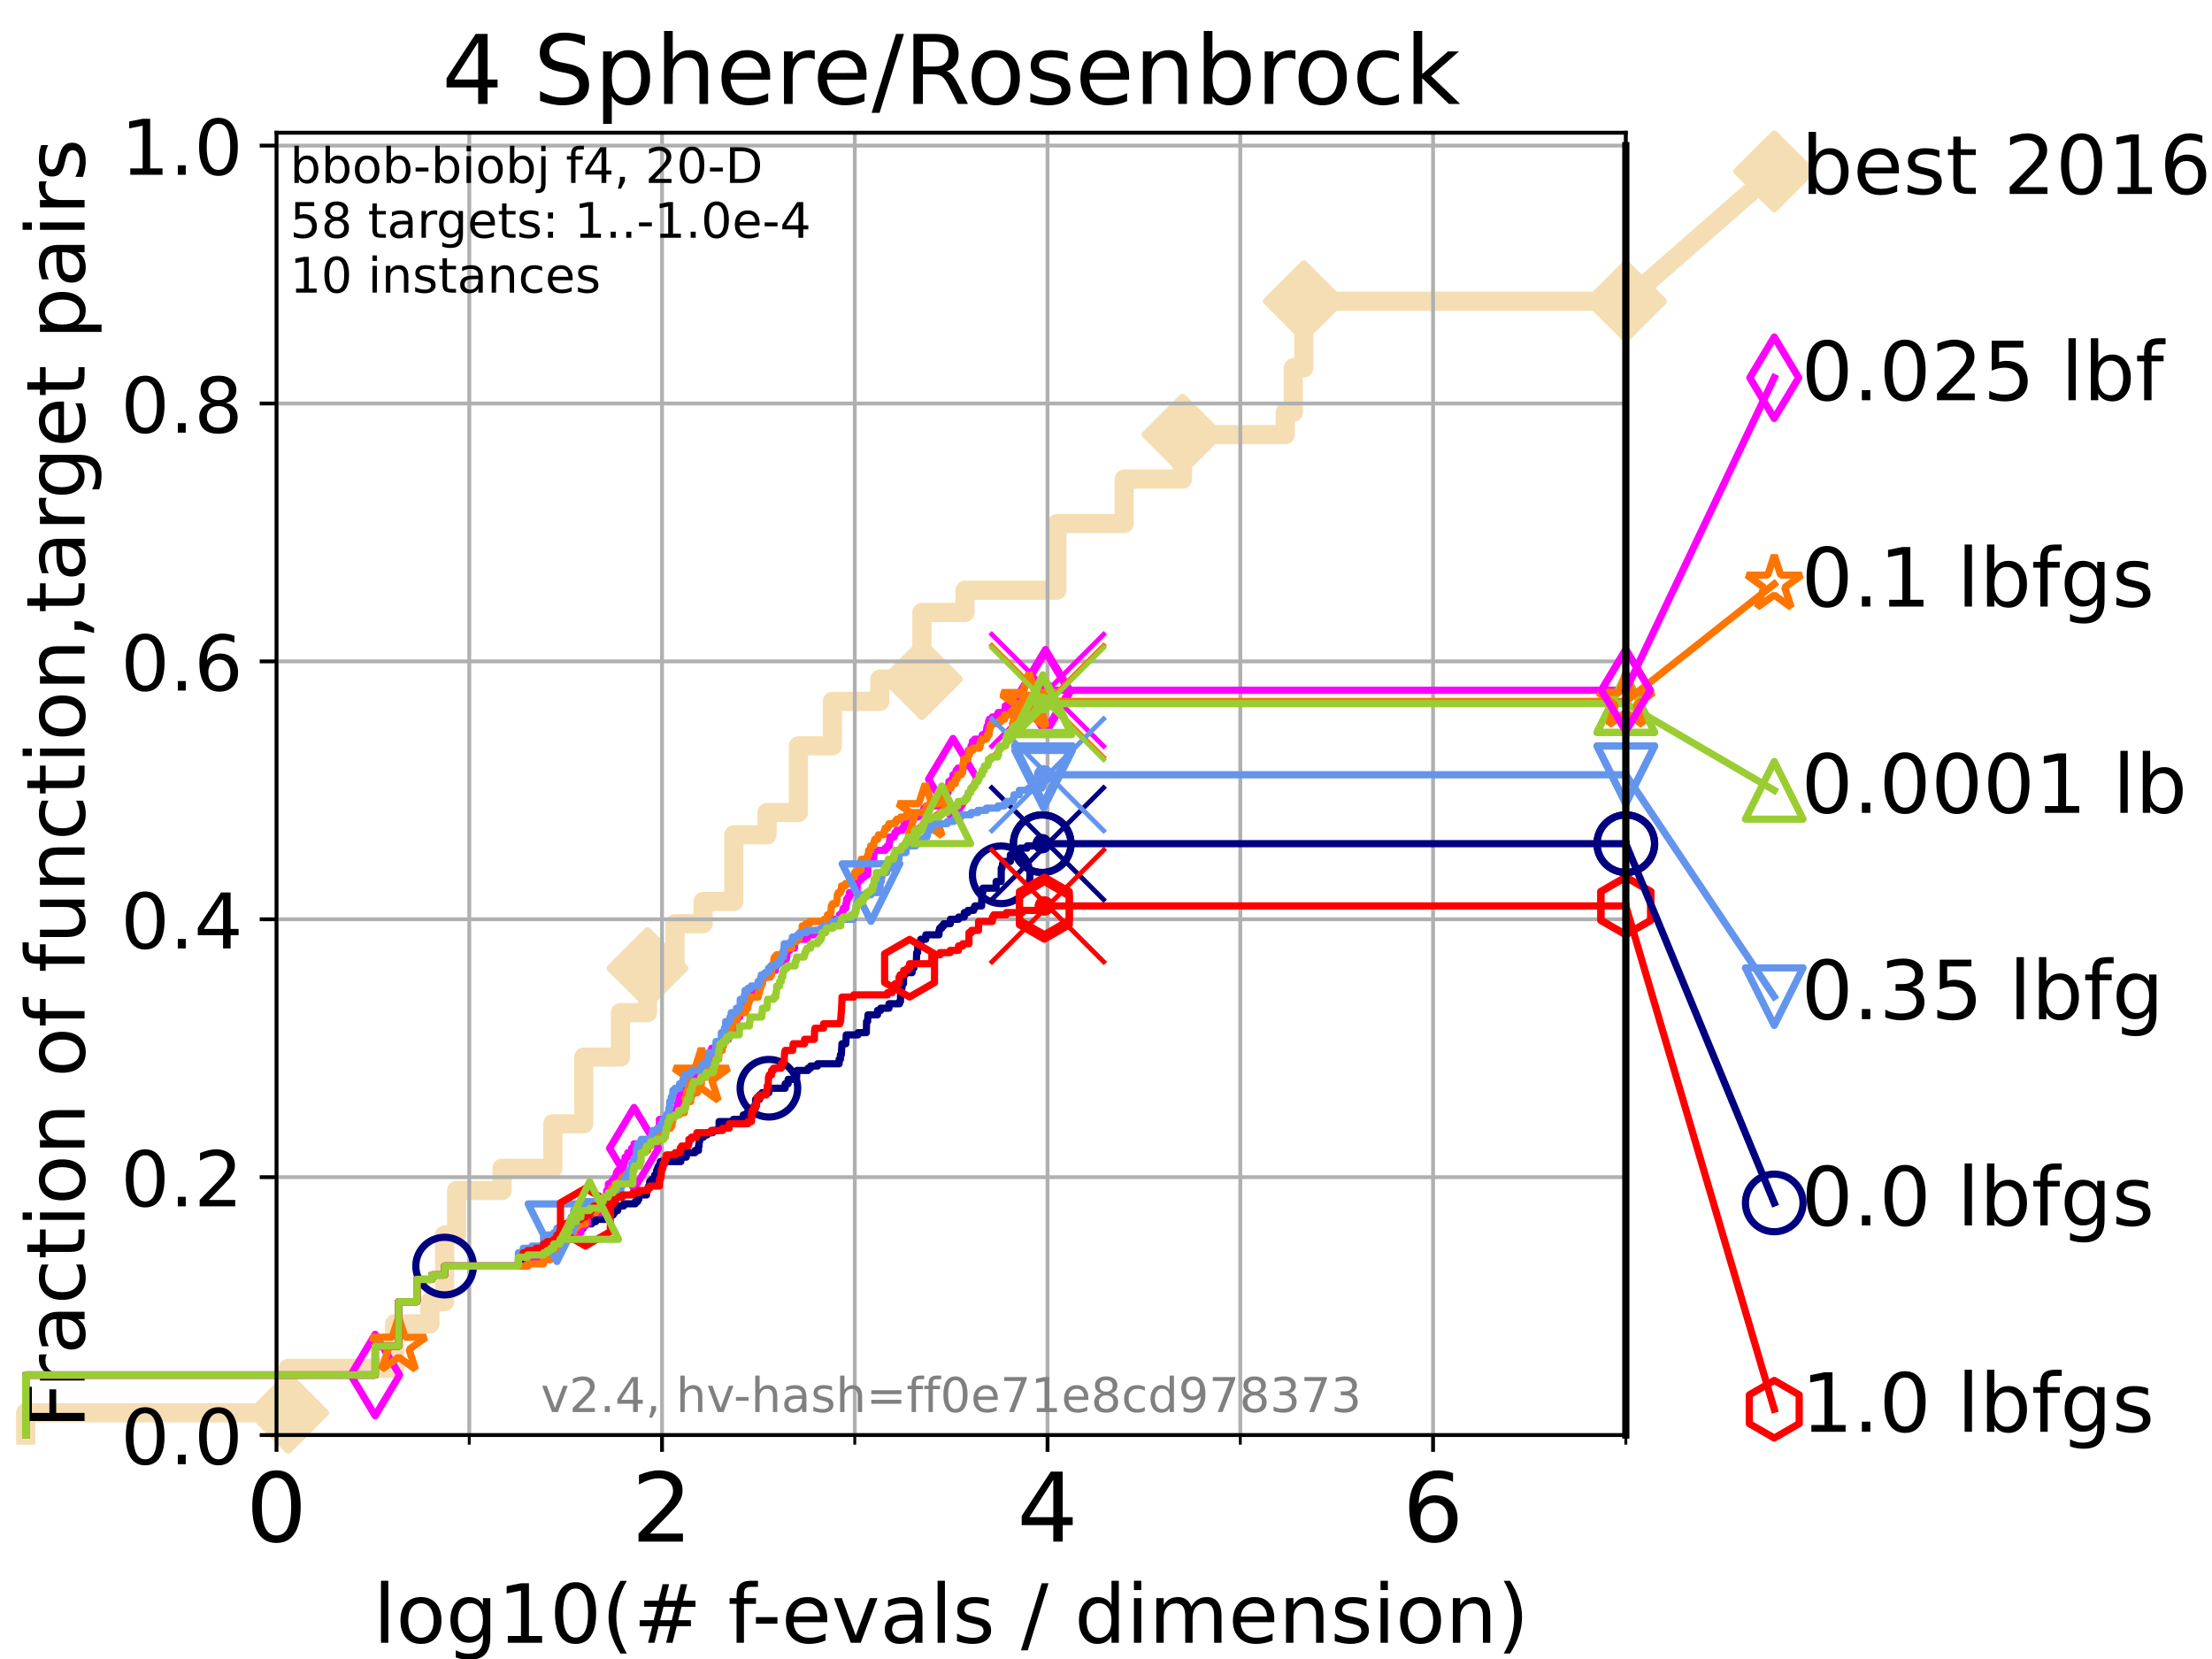 <?xml version="1.0" encoding="utf-8" standalone="no"?>
<!DOCTYPE svg PUBLIC "-//W3C//DTD SVG 1.1//EN"
  "http://www.w3.org/Graphics/SVG/1.1/DTD/svg11.dtd">
<!-- Created with matplotlib (https://matplotlib.org/) -->
<svg height="345.6pt" version="1.1" viewBox="0 0 460.8 345.6" width="460.8pt" xmlns="http://www.w3.org/2000/svg" xmlns:xlink="http://www.w3.org/1999/xlink">
 <defs>
  <style type="text/css">*{stroke-linecap:butt;stroke-linejoin:round;}</style>
 </defs>
 <g id="figure_1">
  <g id="patch_1">
   <path d="M 0 345.6 
L 460.8 345.6 
L 460.8 0 
L 0 0 
z
" style="fill:#ffffff;"/>
  </g>
  <g id="axes_1">
   <g id="patch_2">
    <path d="M 57.6 298.944 
L 338.688 298.944 
L 338.688 27.648 
L 57.6 27.648 
z
" style="fill:#ffffff;"/>
   </g>
   <g id="line2d_1">
    <path d="M 5.357 298.944 
L 5.357 294.313 
L 60.037 294.313 
L 60.037 285.05 
L 82.207 285.05 
L 82.207 275.788 
L 89.559 275.788 
L 89.559 271.157 
L 92.622 271.157 
L 92.622 257.263 
L 95.125 257.263 
L 95.125 248.001 
L 104.592 248.001 
L 104.592 243.37 
L 115.174 243.37 
L 115.174 234.107 
L 121.601 234.107 
L 121.601 220.214 
L 129.262 220.214 
L 129.262 210.951 
L 134.891 210.951 
L 134.891 201.689 
L 140.612 201.689 
L 140.612 192.426 
L 146.474 192.426 
L 146.474 187.795 
L 152.863 187.795 
L 152.863 173.901 
L 159.795 173.901 
L 159.795 169.27 
L 166.324 169.27 
L 166.324 155.377 
L 173.396 155.377 
L 173.396 146.114 
L 183.269 146.114 
L 183.269 141.483 
L 192.055 141.483 
L 192.055 127.589 
L 201.035 127.589 
L 201.035 122.958 
L 220.168 122.958 
L 220.168 109.065 
L 234.198 109.065 
L 234.198 99.802 
L 246.332 99.802 
L 246.332 90.54 
L 267.737 90.54 
L 267.737 85.909 
L 269.417 85.909 
L 269.417 76.646 
L 271.604 76.646 
L 271.604 62.753 
L 338.688 62.753 
" style="fill:none;stroke:#f5deb3;stroke-linecap:square;stroke-width:4;"/>
   </g>
   <g id="line2d_2">
    <defs>
     <path d="M 0 7.778 
L 7.778 0 
L 0 -7.778 
L -7.778 0 
z
" id="mcd70912810" style="stroke:#f5deb3;stroke-linejoin:miter;stroke-width:1.5;"/>
    </defs>
    <g>
     <use style="fill:#f5deb3;stroke:#f5deb3;stroke-linejoin:miter;stroke-width:1.5;" x="60.037" xlink:href="#mcd70912810" y="294.313"/>
     <use style="fill:#f5deb3;stroke:#f5deb3;stroke-linejoin:miter;stroke-width:1.5;" x="134.891" xlink:href="#mcd70912810" y="201.689"/>
     <use style="fill:#f5deb3;stroke:#f5deb3;stroke-linejoin:miter;stroke-width:1.5;" x="192.055" xlink:href="#mcd70912810" y="141.483"/>
     <use style="fill:#f5deb3;stroke:#f5deb3;stroke-linejoin:miter;stroke-width:1.5;" x="246.332" xlink:href="#mcd70912810" y="90.54"/>
     <use style="fill:#f5deb3;stroke:#f5deb3;stroke-linejoin:miter;stroke-width:1.5;" x="271.604" xlink:href="#mcd70912810" y="62.753"/>
     <use style="fill:#f5deb3;stroke:#f5deb3;stroke-linejoin:miter;stroke-width:1.5;" x="338.688" xlink:href="#mcd70912810" y="62.753"/>
    </g>
   </g>
   <g id="line2d_3">
    <path style="fill:none;stroke:#f5deb3;stroke-linecap:square;stroke-width:4;"/>
    <g/>
   </g>
   <g id="line2d_4">
    <path d="M 338.688 62.753 
L 369.608 35.706 
" style="fill:none;stroke:#f5deb3;stroke-linecap:square;stroke-width:4;"/>
    <g>
     <use style="fill:#f5deb3;stroke:#f5deb3;stroke-linejoin:miter;stroke-width:1.5;" x="338.688" xlink:href="#mcd70912810" y="62.753"/>
     <use style="fill:#f5deb3;stroke:#f5deb3;stroke-linejoin:miter;stroke-width:1.5;" x="369.608" xlink:href="#mcd70912810" y="35.706"/>
    </g>
   </g>
   <g id="matplotlib.axis_1">
    <g id="xtick_1">
     <g id="line2d_5">
      <path clip-path="url(#p50ec5b6746)" d="M 57.6 298.944 
L 57.6 27.648 
" style="fill:none;stroke:#b0b0b0;stroke-linecap:square;stroke-width:0.8;"/>
     </g>
     <g id="line2d_6">
      <defs>
       <path d="M 0 0 
L 0 3.5 
" id="mc4f6d97b6b" style="stroke:#000000;stroke-width:0.8;"/>
      </defs>
      <g>
       <use style="stroke:#000000;stroke-width:0.8;" x="57.6" xlink:href="#mc4f6d97b6b" y="298.944"/>
      </g>
     </g>
     <g id="text_1">
      <!-- 0 -->
      <g transform="translate(51.237 321.141)scale(0.2 -0.2)">
       <defs>
        <path d="M 31.781 66.406 
Q 24.172 66.406 20.328 58.906 
Q 16.5 51.422 16.5 36.375 
Q 16.5 21.391 20.328 13.891 
Q 24.172 6.391 31.781 6.391 
Q 39.453 6.391 43.281 13.891 
Q 47.125 21.391 47.125 36.375 
Q 47.125 51.422 43.281 58.906 
Q 39.453 66.406 31.781 66.406 
z
M 31.781 74.219 
Q 44.047 74.219 50.516 64.516 
Q 56.984 54.828 56.984 36.375 
Q 56.984 17.969 50.516 8.266 
Q 44.047 -1.422 31.781 -1.422 
Q 19.531 -1.422 13.062 8.266 
Q 6.594 17.969 6.594 36.375 
Q 6.594 54.828 13.062 64.516 
Q 19.531 74.219 31.781 74.219 
z
" id="DejaVuSans-48"/>
       </defs>
       <use xlink:href="#DejaVuSans-48"/>
      </g>
     </g>
    </g>
    <g id="xtick_2">
     <g id="line2d_7">
      <path clip-path="url(#p50ec5b6746)" d="M 137.911 298.944 
L 137.911 27.648 
" style="fill:none;stroke:#b0b0b0;stroke-linecap:square;stroke-width:0.8;"/>
     </g>
     <g id="line2d_8">
      <g>
       <use style="stroke:#000000;stroke-width:0.8;" x="137.911" xlink:href="#mc4f6d97b6b" y="298.944"/>
      </g>
     </g>
     <g id="text_2">
      <!-- 2 -->
      <g transform="translate(131.548 321.141)scale(0.2 -0.2)">
       <defs>
        <path d="M 19.188 8.297 
L 53.609 8.297 
L 53.609 0 
L 7.328 0 
L 7.328 8.297 
Q 12.938 14.109 22.625 23.891 
Q 32.328 33.688 34.812 36.531 
Q 39.547 41.844 41.422 45.531 
Q 43.312 49.219 43.312 52.781 
Q 43.312 58.594 39.234 62.25 
Q 35.156 65.922 28.609 65.922 
Q 23.969 65.922 18.812 64.312 
Q 13.672 62.703 7.812 59.422 
L 7.812 69.391 
Q 13.766 71.781 18.938 73 
Q 24.125 74.219 28.422 74.219 
Q 39.75 74.219 46.484 68.547 
Q 53.219 62.891 53.219 53.422 
Q 53.219 48.922 51.531 44.891 
Q 49.859 40.875 45.406 35.406 
Q 44.188 33.984 37.641 27.219 
Q 31.109 20.453 19.188 8.297 
z
" id="DejaVuSans-50"/>
       </defs>
       <use xlink:href="#DejaVuSans-50"/>
      </g>
     </g>
    </g>
    <g id="xtick_3">
     <g id="line2d_9">
      <path clip-path="url(#p50ec5b6746)" d="M 218.222 298.944 
L 218.222 27.648 
" style="fill:none;stroke:#b0b0b0;stroke-linecap:square;stroke-width:0.8;"/>
     </g>
     <g id="line2d_10">
      <g>
       <use style="stroke:#000000;stroke-width:0.8;" x="218.222" xlink:href="#mc4f6d97b6b" y="298.944"/>
      </g>
     </g>
     <g id="text_3">
      <!-- 4 -->
      <g transform="translate(211.859 321.141)scale(0.2 -0.2)">
       <defs>
        <path d="M 37.797 64.312 
L 12.891 25.391 
L 37.797 25.391 
z
M 35.203 72.906 
L 47.609 72.906 
L 47.609 25.391 
L 58.016 25.391 
L 58.016 17.188 
L 47.609 17.188 
L 47.609 0 
L 37.797 0 
L 37.797 17.188 
L 4.891 17.188 
L 4.891 26.703 
z
" id="DejaVuSans-52"/>
       </defs>
       <use xlink:href="#DejaVuSans-52"/>
      </g>
     </g>
    </g>
    <g id="xtick_4">
     <g id="line2d_11">
      <path clip-path="url(#p50ec5b6746)" d="M 298.533 298.944 
L 298.533 27.648 
" style="fill:none;stroke:#b0b0b0;stroke-linecap:square;stroke-width:0.8;"/>
     </g>
     <g id="line2d_12">
      <g>
       <use style="stroke:#000000;stroke-width:0.8;" x="298.533" xlink:href="#mc4f6d97b6b" y="298.944"/>
      </g>
     </g>
     <g id="text_4">
      <!-- 6 -->
      <g transform="translate(292.17 321.141)scale(0.2 -0.2)">
       <defs>
        <path d="M 33.016 40.375 
Q 26.375 40.375 22.484 35.828 
Q 18.609 31.297 18.609 23.391 
Q 18.609 15.531 22.484 10.953 
Q 26.375 6.391 33.016 6.391 
Q 39.656 6.391 43.531 10.953 
Q 47.406 15.531 47.406 23.391 
Q 47.406 31.297 43.531 35.828 
Q 39.656 40.375 33.016 40.375 
z
M 52.594 71.297 
L 52.594 62.312 
Q 48.875 64.062 45.094 64.984 
Q 41.312 65.922 37.594 65.922 
Q 27.828 65.922 22.672 59.328 
Q 17.531 52.734 16.797 39.406 
Q 19.672 43.656 24.016 45.922 
Q 28.375 48.188 33.594 48.188 
Q 44.578 48.188 50.953 41.516 
Q 57.328 34.859 57.328 23.391 
Q 57.328 12.156 50.688 5.359 
Q 44.047 -1.422 33.016 -1.422 
Q 20.359 -1.422 13.672 8.266 
Q 6.984 17.969 6.984 36.375 
Q 6.984 53.656 15.188 63.938 
Q 23.391 74.219 37.203 74.219 
Q 40.922 74.219 44.703 73.484 
Q 48.484 72.75 52.594 71.297 
z
" id="DejaVuSans-54"/>
       </defs>
       <use xlink:href="#DejaVuSans-54"/>
      </g>
     </g>
    </g>
    <g id="xtick_5">
     <g id="line2d_13">
      <path clip-path="url(#p50ec5b6746)" d="M 97.755 298.944 
L 97.755 27.648 
" style="fill:none;stroke:#b0b0b0;stroke-linecap:square;stroke-width:0.8;"/>
     </g>
     <g id="line2d_14">
      <defs>
       <path d="M 0 0 
L 0 2 
" id="m6597ff101d" style="stroke:#000000;stroke-width:0.6;"/>
      </defs>
      <g>
       <use style="stroke:#000000;stroke-width:0.6;" x="97.755" xlink:href="#m6597ff101d" y="298.944"/>
      </g>
     </g>
    </g>
    <g id="xtick_6">
     <g id="line2d_15">
      <path clip-path="url(#p50ec5b6746)" d="M 178.066 298.944 
L 178.066 27.648 
" style="fill:none;stroke:#b0b0b0;stroke-linecap:square;stroke-width:0.8;"/>
     </g>
     <g id="line2d_16">
      <g>
       <use style="stroke:#000000;stroke-width:0.6;" x="178.066" xlink:href="#m6597ff101d" y="298.944"/>
      </g>
     </g>
    </g>
    <g id="xtick_7">
     <g id="line2d_17">
      <path clip-path="url(#p50ec5b6746)" d="M 258.377 298.944 
L 258.377 27.648 
" style="fill:none;stroke:#b0b0b0;stroke-linecap:square;stroke-width:0.8;"/>
     </g>
     <g id="line2d_18">
      <g>
       <use style="stroke:#000000;stroke-width:0.6;" x="258.377" xlink:href="#m6597ff101d" y="298.944"/>
      </g>
     </g>
    </g>
    <g id="xtick_8">
     <g id="line2d_19">
      <path clip-path="url(#p50ec5b6746)" d="M 338.688 298.944 
L 338.688 27.648 
" style="fill:none;stroke:#b0b0b0;stroke-linecap:square;stroke-width:0.8;"/>
     </g>
     <g id="line2d_20">
      <g>
       <use style="stroke:#000000;stroke-width:0.6;" x="338.688" xlink:href="#m6597ff101d" y="298.944"/>
      </g>
     </g>
    </g>
    <g id="text_5">
     <!-- log10(# f-evals / dimension) -->
     <g transform="translate(77.764 342.218)scale(0.17 -0.17)">
      <defs>
       <path d="M 9.422 75.984 
L 18.406 75.984 
L 18.406 0 
L 9.422 0 
z
" id="DejaVuSans-108"/>
       <path d="M 30.609 48.391 
Q 23.391 48.391 19.188 42.75 
Q 14.984 37.109 14.984 27.297 
Q 14.984 17.484 19.156 11.844 
Q 23.344 6.203 30.609 6.203 
Q 37.797 6.203 41.984 11.859 
Q 46.188 17.531 46.188 27.297 
Q 46.188 37.016 41.984 42.703 
Q 37.797 48.391 30.609 48.391 
z
M 30.609 56 
Q 42.328 56 49.016 48.375 
Q 55.719 40.766 55.719 27.297 
Q 55.719 13.875 49.016 6.219 
Q 42.328 -1.422 30.609 -1.422 
Q 18.844 -1.422 12.172 6.219 
Q 5.516 13.875 5.516 27.297 
Q 5.516 40.766 12.172 48.375 
Q 18.844 56 30.609 56 
z
" id="DejaVuSans-111"/>
       <path d="M 45.406 27.984 
Q 45.406 37.75 41.375 43.109 
Q 37.359 48.484 30.078 48.484 
Q 22.859 48.484 18.828 43.109 
Q 14.797 37.75 14.797 27.984 
Q 14.797 18.266 18.828 12.891 
Q 22.859 7.516 30.078 7.516 
Q 37.359 7.516 41.375 12.891 
Q 45.406 18.266 45.406 27.984 
z
M 54.391 6.781 
Q 54.391 -7.172 48.188 -13.984 
Q 42 -20.797 29.203 -20.797 
Q 24.469 -20.797 20.266 -20.094 
Q 16.062 -19.391 12.109 -17.922 
L 12.109 -9.188 
Q 16.062 -11.328 19.922 -12.344 
Q 23.781 -13.375 27.781 -13.375 
Q 36.625 -13.375 41.016 -8.766 
Q 45.406 -4.156 45.406 5.172 
L 45.406 9.625 
Q 42.625 4.781 38.281 2.391 
Q 33.938 0 27.875 0 
Q 17.828 0 11.672 7.656 
Q 5.516 15.328 5.516 27.984 
Q 5.516 40.672 11.672 48.328 
Q 17.828 56 27.875 56 
Q 33.938 56 38.281 53.609 
Q 42.625 51.219 45.406 46.391 
L 45.406 54.688 
L 54.391 54.688 
z
" id="DejaVuSans-103"/>
       <path d="M 12.406 8.297 
L 28.516 8.297 
L 28.516 63.922 
L 10.984 60.406 
L 10.984 69.391 
L 28.422 72.906 
L 38.281 72.906 
L 38.281 8.297 
L 54.391 8.297 
L 54.391 0 
L 12.406 0 
z
" id="DejaVuSans-49"/>
       <path d="M 31 75.875 
Q 24.469 64.656 21.281 53.656 
Q 18.109 42.672 18.109 31.391 
Q 18.109 20.125 21.312 9.062 
Q 24.516 -2 31 -13.188 
L 23.188 -13.188 
Q 15.875 -1.703 12.234 9.375 
Q 8.594 20.453 8.594 31.391 
Q 8.594 42.281 12.203 53.312 
Q 15.828 64.359 23.188 75.875 
z
" id="DejaVuSans-40"/>
       <path d="M 51.125 44 
L 36.922 44 
L 32.812 27.688 
L 47.125 27.688 
z
M 43.797 71.781 
L 38.719 51.516 
L 52.984 51.516 
L 58.109 71.781 
L 65.922 71.781 
L 60.891 51.516 
L 76.125 51.516 
L 76.125 44 
L 58.984 44 
L 54.984 27.688 
L 70.516 27.688 
L 70.516 20.219 
L 53.078 20.219 
L 48 0 
L 40.188 0 
L 45.219 20.219 
L 30.906 20.219 
L 25.875 0 
L 18.016 0 
L 23.094 20.219 
L 7.719 20.219 
L 7.719 27.688 
L 24.906 27.688 
L 29 44 
L 13.281 44 
L 13.281 51.516 
L 30.906 51.516 
L 35.891 71.781 
z
" id="DejaVuSans-35"/>
       <path id="DejaVuSans-32"/>
       <path d="M 37.109 75.984 
L 37.109 68.5 
L 28.516 68.5 
Q 23.688 68.5 21.797 66.547 
Q 19.922 64.594 19.922 59.516 
L 19.922 54.688 
L 34.719 54.688 
L 34.719 47.703 
L 19.922 47.703 
L 19.922 0 
L 10.891 0 
L 10.891 47.703 
L 2.297 47.703 
L 2.297 54.688 
L 10.891 54.688 
L 10.891 58.5 
Q 10.891 67.625 15.141 71.797 
Q 19.391 75.984 28.609 75.984 
z
" id="DejaVuSans-102"/>
       <path d="M 4.891 31.391 
L 31.203 31.391 
L 31.203 23.391 
L 4.891 23.391 
z
" id="DejaVuSans-45"/>
       <path d="M 56.203 29.594 
L 56.203 25.203 
L 14.891 25.203 
Q 15.484 15.922 20.484 11.062 
Q 25.484 6.203 34.422 6.203 
Q 39.594 6.203 44.453 7.469 
Q 49.312 8.734 54.109 11.281 
L 54.109 2.781 
Q 49.266 0.734 44.188 -0.344 
Q 39.109 -1.422 33.891 -1.422 
Q 20.797 -1.422 13.156 6.188 
Q 5.516 13.812 5.516 26.812 
Q 5.516 40.234 12.766 48.109 
Q 20.016 56 32.328 56 
Q 43.359 56 49.781 48.891 
Q 56.203 41.797 56.203 29.594 
z
M 47.219 32.234 
Q 47.125 39.594 43.094 43.984 
Q 39.062 48.391 32.422 48.391 
Q 24.906 48.391 20.391 44.141 
Q 15.875 39.891 15.188 32.172 
z
" id="DejaVuSans-101"/>
       <path d="M 2.984 54.688 
L 12.5 54.688 
L 29.594 8.797 
L 46.688 54.688 
L 56.203 54.688 
L 35.688 0 
L 23.484 0 
z
" id="DejaVuSans-118"/>
       <path d="M 34.281 27.484 
Q 23.391 27.484 19.188 25 
Q 14.984 22.516 14.984 16.5 
Q 14.984 11.719 18.141 8.906 
Q 21.297 6.109 26.703 6.109 
Q 34.188 6.109 38.703 11.406 
Q 43.219 16.703 43.219 25.484 
L 43.219 27.484 
z
M 52.203 31.203 
L 52.203 0 
L 43.219 0 
L 43.219 8.297 
Q 40.141 3.328 35.547 0.953 
Q 30.953 -1.422 24.312 -1.422 
Q 15.922 -1.422 10.953 3.297 
Q 6 8.016 6 15.922 
Q 6 25.141 12.172 29.828 
Q 18.359 34.516 30.609 34.516 
L 43.219 34.516 
L 43.219 35.406 
Q 43.219 41.609 39.141 45 
Q 35.062 48.391 27.688 48.391 
Q 23 48.391 18.547 47.266 
Q 14.109 46.141 10.016 43.891 
L 10.016 52.203 
Q 14.938 54.109 19.578 55.047 
Q 24.219 56 28.609 56 
Q 40.484 56 46.344 49.844 
Q 52.203 43.703 52.203 31.203 
z
" id="DejaVuSans-97"/>
       <path d="M 44.281 53.078 
L 44.281 44.578 
Q 40.484 46.531 36.375 47.5 
Q 32.281 48.484 27.875 48.484 
Q 21.188 48.484 17.844 46.438 
Q 14.5 44.391 14.5 40.281 
Q 14.5 37.156 16.891 35.375 
Q 19.281 33.594 26.516 31.984 
L 29.594 31.297 
Q 39.156 29.25 43.188 25.516 
Q 47.219 21.781 47.219 15.094 
Q 47.219 7.469 41.188 3.016 
Q 35.156 -1.422 24.609 -1.422 
Q 20.219 -1.422 15.453 -0.562 
Q 10.688 0.297 5.422 2 
L 5.422 11.281 
Q 10.406 8.688 15.234 7.391 
Q 20.062 6.109 24.812 6.109 
Q 31.156 6.109 34.562 8.281 
Q 37.984 10.453 37.984 14.406 
Q 37.984 18.062 35.516 20.016 
Q 33.062 21.969 24.703 23.781 
L 21.578 24.516 
Q 13.234 26.266 9.516 29.906 
Q 5.812 33.547 5.812 39.891 
Q 5.812 47.609 11.281 51.797 
Q 16.75 56 26.812 56 
Q 31.781 56 36.172 55.266 
Q 40.578 54.547 44.281 53.078 
z
" id="DejaVuSans-115"/>
       <path d="M 25.391 72.906 
L 33.688 72.906 
L 8.297 -9.281 
L 0 -9.281 
z
" id="DejaVuSans-47"/>
       <path d="M 45.406 46.391 
L 45.406 75.984 
L 54.391 75.984 
L 54.391 0 
L 45.406 0 
L 45.406 8.203 
Q 42.578 3.328 38.25 0.953 
Q 33.938 -1.422 27.875 -1.422 
Q 17.969 -1.422 11.734 6.484 
Q 5.516 14.406 5.516 27.297 
Q 5.516 40.188 11.734 48.094 
Q 17.969 56 27.875 56 
Q 33.938 56 38.25 53.625 
Q 42.578 51.266 45.406 46.391 
z
M 14.797 27.297 
Q 14.797 17.391 18.875 11.75 
Q 22.953 6.109 30.078 6.109 
Q 37.203 6.109 41.297 11.75 
Q 45.406 17.391 45.406 27.297 
Q 45.406 37.203 41.297 42.844 
Q 37.203 48.484 30.078 48.484 
Q 22.953 48.484 18.875 42.844 
Q 14.797 37.203 14.797 27.297 
z
" id="DejaVuSans-100"/>
       <path d="M 9.422 54.688 
L 18.406 54.688 
L 18.406 0 
L 9.422 0 
z
M 9.422 75.984 
L 18.406 75.984 
L 18.406 64.594 
L 9.422 64.594 
z
" id="DejaVuSans-105"/>
       <path d="M 52 44.188 
Q 55.375 50.25 60.062 53.125 
Q 64.75 56 71.094 56 
Q 79.641 56 84.281 50.016 
Q 88.922 44.047 88.922 33.016 
L 88.922 0 
L 79.891 0 
L 79.891 32.719 
Q 79.891 40.578 77.094 44.375 
Q 74.312 48.188 68.609 48.188 
Q 61.625 48.188 57.562 43.547 
Q 53.516 38.922 53.516 30.906 
L 53.516 0 
L 44.484 0 
L 44.484 32.719 
Q 44.484 40.625 41.703 44.406 
Q 38.922 48.188 33.109 48.188 
Q 26.219 48.188 22.156 43.531 
Q 18.109 38.875 18.109 30.906 
L 18.109 0 
L 9.078 0 
L 9.078 54.688 
L 18.109 54.688 
L 18.109 46.188 
Q 21.188 51.219 25.484 53.609 
Q 29.781 56 35.688 56 
Q 41.656 56 45.828 52.969 
Q 50 49.953 52 44.188 
z
" id="DejaVuSans-109"/>
       <path d="M 54.891 33.016 
L 54.891 0 
L 45.906 0 
L 45.906 32.719 
Q 45.906 40.484 42.875 44.328 
Q 39.844 48.188 33.797 48.188 
Q 26.516 48.188 22.312 43.547 
Q 18.109 38.922 18.109 30.906 
L 18.109 0 
L 9.078 0 
L 9.078 54.688 
L 18.109 54.688 
L 18.109 46.188 
Q 21.344 51.125 25.703 53.562 
Q 30.078 56 35.797 56 
Q 45.219 56 50.047 50.172 
Q 54.891 44.344 54.891 33.016 
z
" id="DejaVuSans-110"/>
       <path d="M 8.016 75.875 
L 15.828 75.875 
Q 23.141 64.359 26.781 53.312 
Q 30.422 42.281 30.422 31.391 
Q 30.422 20.453 26.781 9.375 
Q 23.141 -1.703 15.828 -13.188 
L 8.016 -13.188 
Q 14.5 -2 17.703 9.062 
Q 20.906 20.125 20.906 31.391 
Q 20.906 42.672 17.703 53.656 
Q 14.5 64.656 8.016 75.875 
z
" id="DejaVuSans-41"/>
      </defs>
      <use xlink:href="#DejaVuSans-108"/>
      <use x="27.783" xlink:href="#DejaVuSans-111"/>
      <use x="88.965" xlink:href="#DejaVuSans-103"/>
      <use x="152.441" xlink:href="#DejaVuSans-49"/>
      <use x="216.064" xlink:href="#DejaVuSans-48"/>
      <use x="279.688" xlink:href="#DejaVuSans-40"/>
      <use x="318.701" xlink:href="#DejaVuSans-35"/>
      <use x="402.49" xlink:href="#DejaVuSans-32"/>
      <use x="434.277" xlink:href="#DejaVuSans-102"/>
      <use x="463.982" xlink:href="#DejaVuSans-45"/>
      <use x="500.066" xlink:href="#DejaVuSans-101"/>
      <use x="561.59" xlink:href="#DejaVuSans-118"/>
      <use x="620.77" xlink:href="#DejaVuSans-97"/>
      <use x="682.049" xlink:href="#DejaVuSans-108"/>
      <use x="709.832" xlink:href="#DejaVuSans-115"/>
      <use x="761.932" xlink:href="#DejaVuSans-32"/>
      <use x="793.719" xlink:href="#DejaVuSans-47"/>
      <use x="827.41" xlink:href="#DejaVuSans-32"/>
      <use x="859.197" xlink:href="#DejaVuSans-100"/>
      <use x="922.674" xlink:href="#DejaVuSans-105"/>
      <use x="950.457" xlink:href="#DejaVuSans-109"/>
      <use x="1047.869" xlink:href="#DejaVuSans-101"/>
      <use x="1109.393" xlink:href="#DejaVuSans-110"/>
      <use x="1172.771" xlink:href="#DejaVuSans-115"/>
      <use x="1224.871" xlink:href="#DejaVuSans-105"/>
      <use x="1252.654" xlink:href="#DejaVuSans-111"/>
      <use x="1313.836" xlink:href="#DejaVuSans-110"/>
      <use x="1377.215" xlink:href="#DejaVuSans-41"/>
     </g>
    </g>
   </g>
   <g id="matplotlib.axis_2">
    <g id="ytick_1">
     <g id="line2d_21">
      <path clip-path="url(#p50ec5b6746)" d="M 57.6 298.944 
L 338.688 298.944 
" style="fill:none;stroke:#b0b0b0;stroke-linecap:square;stroke-width:0.8;"/>
     </g>
     <g id="line2d_22">
      <defs>
       <path d="M 0 0 
L -3.5 0 
" id="mb7b1bfd7ef" style="stroke:#000000;stroke-width:0.8;"/>
      </defs>
      <g>
       <use style="stroke:#000000;stroke-width:0.8;" x="57.6" xlink:href="#mb7b1bfd7ef" y="298.944"/>
      </g>
     </g>
     <g id="text_6">
      <!-- 0.0 -->
      <g transform="translate(25.155 305.023)scale(0.16 -0.16)">
       <defs>
        <path d="M 10.688 12.406 
L 21 12.406 
L 21 0 
L 10.688 0 
z
" id="DejaVuSans-46"/>
       </defs>
       <use xlink:href="#DejaVuSans-48"/>
       <use x="63.623" xlink:href="#DejaVuSans-46"/>
       <use x="95.41" xlink:href="#DejaVuSans-48"/>
      </g>
     </g>
    </g>
    <g id="ytick_2">
     <g id="line2d_23">
      <path clip-path="url(#p50ec5b6746)" d="M 57.6 245.222 
L 338.688 245.222 
" style="fill:none;stroke:#b0b0b0;stroke-linecap:square;stroke-width:0.8;"/>
     </g>
     <g id="line2d_24">
      <g>
       <use style="stroke:#000000;stroke-width:0.8;" x="57.6" xlink:href="#mb7b1bfd7ef" y="245.222"/>
      </g>
     </g>
     <g id="text_7">
      <!-- 0.2 -->
      <g transform="translate(25.155 251.301)scale(0.16 -0.16)">
       <use xlink:href="#DejaVuSans-48"/>
       <use x="63.623" xlink:href="#DejaVuSans-46"/>
       <use x="95.41" xlink:href="#DejaVuSans-50"/>
      </g>
     </g>
    </g>
    <g id="ytick_3">
     <g id="line2d_25">
      <path clip-path="url(#p50ec5b6746)" d="M 57.6 191.5 
L 338.688 191.5 
" style="fill:none;stroke:#b0b0b0;stroke-linecap:square;stroke-width:0.8;"/>
     </g>
     <g id="line2d_26">
      <g>
       <use style="stroke:#000000;stroke-width:0.8;" x="57.6" xlink:href="#mb7b1bfd7ef" y="191.5"/>
      </g>
     </g>
     <g id="text_8">
      <!-- 0.4 -->
      <g transform="translate(25.155 197.579)scale(0.16 -0.16)">
       <use xlink:href="#DejaVuSans-48"/>
       <use x="63.623" xlink:href="#DejaVuSans-46"/>
       <use x="95.41" xlink:href="#DejaVuSans-52"/>
      </g>
     </g>
    </g>
    <g id="ytick_4">
     <g id="line2d_27">
      <path clip-path="url(#p50ec5b6746)" d="M 57.6 137.778 
L 338.688 137.778 
" style="fill:none;stroke:#b0b0b0;stroke-linecap:square;stroke-width:0.8;"/>
     </g>
     <g id="line2d_28">
      <g>
       <use style="stroke:#000000;stroke-width:0.8;" x="57.6" xlink:href="#mb7b1bfd7ef" y="137.778"/>
      </g>
     </g>
     <g id="text_9">
      <!-- 0.6 -->
      <g transform="translate(25.155 143.857)scale(0.16 -0.16)">
       <use xlink:href="#DejaVuSans-48"/>
       <use x="63.623" xlink:href="#DejaVuSans-46"/>
       <use x="95.41" xlink:href="#DejaVuSans-54"/>
      </g>
     </g>
    </g>
    <g id="ytick_5">
     <g id="line2d_29">
      <path clip-path="url(#p50ec5b6746)" d="M 57.6 84.056 
L 338.688 84.056 
" style="fill:none;stroke:#b0b0b0;stroke-linecap:square;stroke-width:0.8;"/>
     </g>
     <g id="line2d_30">
      <g>
       <use style="stroke:#000000;stroke-width:0.8;" x="57.6" xlink:href="#mb7b1bfd7ef" y="84.056"/>
      </g>
     </g>
     <g id="text_10">
      <!-- 0.8 -->
      <g transform="translate(25.155 90.135)scale(0.16 -0.16)">
       <defs>
        <path d="M 31.781 34.625 
Q 24.75 34.625 20.719 30.859 
Q 16.703 27.094 16.703 20.516 
Q 16.703 13.922 20.719 10.156 
Q 24.75 6.391 31.781 6.391 
Q 38.812 6.391 42.859 10.172 
Q 46.922 13.969 46.922 20.516 
Q 46.922 27.094 42.891 30.859 
Q 38.875 34.625 31.781 34.625 
z
M 21.922 38.812 
Q 15.578 40.375 12.031 44.719 
Q 8.5 49.078 8.5 55.328 
Q 8.5 64.062 14.719 69.141 
Q 20.953 74.219 31.781 74.219 
Q 42.672 74.219 48.875 69.141 
Q 55.078 64.062 55.078 55.328 
Q 55.078 49.078 51.531 44.719 
Q 48 40.375 41.703 38.812 
Q 48.828 37.156 52.797 32.312 
Q 56.781 27.484 56.781 20.516 
Q 56.781 9.906 50.312 4.234 
Q 43.844 -1.422 31.781 -1.422 
Q 19.734 -1.422 13.25 4.234 
Q 6.781 9.906 6.781 20.516 
Q 6.781 27.484 10.781 32.312 
Q 14.797 37.156 21.922 38.812 
z
M 18.312 54.391 
Q 18.312 48.734 21.844 45.562 
Q 25.391 42.391 31.781 42.391 
Q 38.141 42.391 41.719 45.562 
Q 45.312 48.734 45.312 54.391 
Q 45.312 60.062 41.719 63.234 
Q 38.141 66.406 31.781 66.406 
Q 25.391 66.406 21.844 63.234 
Q 18.312 60.062 18.312 54.391 
z
" id="DejaVuSans-56"/>
       </defs>
       <use xlink:href="#DejaVuSans-48"/>
       <use x="63.623" xlink:href="#DejaVuSans-46"/>
       <use x="95.41" xlink:href="#DejaVuSans-56"/>
      </g>
     </g>
    </g>
    <g id="ytick_6">
     <g id="line2d_31">
      <path clip-path="url(#p50ec5b6746)" d="M 57.6 30.334 
L 338.688 30.334 
" style="fill:none;stroke:#b0b0b0;stroke-linecap:square;stroke-width:0.8;"/>
     </g>
     <g id="line2d_32">
      <g>
       <use style="stroke:#000000;stroke-width:0.8;" x="57.6" xlink:href="#mb7b1bfd7ef" y="30.334"/>
      </g>
     </g>
     <g id="text_11">
      <!-- 1.0 -->
      <g transform="translate(25.155 36.413)scale(0.16 -0.16)">
       <use xlink:href="#DejaVuSans-49"/>
       <use x="63.623" xlink:href="#DejaVuSans-46"/>
       <use x="95.41" xlink:href="#DejaVuSans-48"/>
      </g>
     </g>
    </g>
    <g id="text_12">
     <!-- Fraction of function,target pairs -->
     <g transform="translate(17.62 297.681)rotate(-90)scale(0.17 -0.17)">
      <defs>
       <path d="M 9.812 72.906 
L 51.703 72.906 
L 51.703 64.594 
L 19.672 64.594 
L 19.672 43.109 
L 48.578 43.109 
L 48.578 34.812 
L 19.672 34.812 
L 19.672 0 
L 9.812 0 
z
" id="DejaVuSans-70"/>
       <path d="M 41.109 46.297 
Q 39.594 47.172 37.812 47.578 
Q 36.031 48 33.891 48 
Q 26.266 48 22.188 43.047 
Q 18.109 38.094 18.109 28.812 
L 18.109 0 
L 9.078 0 
L 9.078 54.688 
L 18.109 54.688 
L 18.109 46.188 
Q 20.953 51.172 25.484 53.578 
Q 30.031 56 36.531 56 
Q 37.453 56 38.578 55.875 
Q 39.703 55.766 41.062 55.516 
z
" id="DejaVuSans-114"/>
       <path d="M 48.781 52.594 
L 48.781 44.188 
Q 44.969 46.297 41.141 47.344 
Q 37.312 48.391 33.406 48.391 
Q 24.656 48.391 19.812 42.844 
Q 14.984 37.312 14.984 27.297 
Q 14.984 17.281 19.812 11.734 
Q 24.656 6.203 33.406 6.203 
Q 37.312 6.203 41.141 7.25 
Q 44.969 8.297 48.781 10.406 
L 48.781 2.094 
Q 45.016 0.344 40.984 -0.531 
Q 36.969 -1.422 32.422 -1.422 
Q 20.062 -1.422 12.781 6.344 
Q 5.516 14.109 5.516 27.297 
Q 5.516 40.672 12.859 48.328 
Q 20.219 56 33.016 56 
Q 37.156 56 41.109 55.141 
Q 45.062 54.297 48.781 52.594 
z
" id="DejaVuSans-99"/>
       <path d="M 18.312 70.219 
L 18.312 54.688 
L 36.812 54.688 
L 36.812 47.703 
L 18.312 47.703 
L 18.312 18.016 
Q 18.312 11.328 20.141 9.422 
Q 21.969 7.516 27.594 7.516 
L 36.812 7.516 
L 36.812 0 
L 27.594 0 
Q 17.188 0 13.234 3.875 
Q 9.281 7.766 9.281 18.016 
L 9.281 47.703 
L 2.688 47.703 
L 2.688 54.688 
L 9.281 54.688 
L 9.281 70.219 
z
" id="DejaVuSans-116"/>
       <path d="M 8.5 21.578 
L 8.5 54.688 
L 17.484 54.688 
L 17.484 21.922 
Q 17.484 14.156 20.5 10.266 
Q 23.531 6.391 29.594 6.391 
Q 36.859 6.391 41.078 11.031 
Q 45.312 15.672 45.312 23.688 
L 45.312 54.688 
L 54.297 54.688 
L 54.297 0 
L 45.312 0 
L 45.312 8.406 
Q 42.047 3.422 37.719 1 
Q 33.406 -1.422 27.688 -1.422 
Q 18.266 -1.422 13.375 4.438 
Q 8.5 10.297 8.5 21.578 
z
M 31.109 56 
z
" id="DejaVuSans-117"/>
       <path d="M 11.719 12.406 
L 22.016 12.406 
L 22.016 4 
L 14.016 -11.625 
L 7.719 -11.625 
L 11.719 4 
z
" id="DejaVuSans-44"/>
       <path d="M 18.109 8.203 
L 18.109 -20.797 
L 9.078 -20.797 
L 9.078 54.688 
L 18.109 54.688 
L 18.109 46.391 
Q 20.953 51.266 25.266 53.625 
Q 29.594 56 35.594 56 
Q 45.562 56 51.781 48.094 
Q 58.016 40.188 58.016 27.297 
Q 58.016 14.406 51.781 6.484 
Q 45.562 -1.422 35.594 -1.422 
Q 29.594 -1.422 25.266 0.953 
Q 20.953 3.328 18.109 8.203 
z
M 48.688 27.297 
Q 48.688 37.203 44.609 42.844 
Q 40.531 48.484 33.406 48.484 
Q 26.266 48.484 22.188 42.844 
Q 18.109 37.203 18.109 27.297 
Q 18.109 17.391 22.188 11.75 
Q 26.266 6.109 33.406 6.109 
Q 40.531 6.109 44.609 11.75 
Q 48.688 17.391 48.688 27.297 
z
" id="DejaVuSans-112"/>
      </defs>
      <use xlink:href="#DejaVuSans-70"/>
      <use x="50.27" xlink:href="#DejaVuSans-114"/>
      <use x="91.383" xlink:href="#DejaVuSans-97"/>
      <use x="152.662" xlink:href="#DejaVuSans-99"/>
      <use x="207.643" xlink:href="#DejaVuSans-116"/>
      <use x="246.852" xlink:href="#DejaVuSans-105"/>
      <use x="274.635" xlink:href="#DejaVuSans-111"/>
      <use x="335.816" xlink:href="#DejaVuSans-110"/>
      <use x="399.195" xlink:href="#DejaVuSans-32"/>
      <use x="430.982" xlink:href="#DejaVuSans-111"/>
      <use x="492.164" xlink:href="#DejaVuSans-102"/>
      <use x="527.369" xlink:href="#DejaVuSans-32"/>
      <use x="559.156" xlink:href="#DejaVuSans-102"/>
      <use x="594.361" xlink:href="#DejaVuSans-117"/>
      <use x="657.74" xlink:href="#DejaVuSans-110"/>
      <use x="721.119" xlink:href="#DejaVuSans-99"/>
      <use x="776.1" xlink:href="#DejaVuSans-116"/>
      <use x="815.309" xlink:href="#DejaVuSans-105"/>
      <use x="843.092" xlink:href="#DejaVuSans-111"/>
      <use x="904.273" xlink:href="#DejaVuSans-110"/>
      <use x="967.652" xlink:href="#DejaVuSans-44"/>
      <use x="999.439" xlink:href="#DejaVuSans-116"/>
      <use x="1038.648" xlink:href="#DejaVuSans-97"/>
      <use x="1099.928" xlink:href="#DejaVuSans-114"/>
      <use x="1139.291" xlink:href="#DejaVuSans-103"/>
      <use x="1202.768" xlink:href="#DejaVuSans-101"/>
      <use x="1264.291" xlink:href="#DejaVuSans-116"/>
      <use x="1303.5" xlink:href="#DejaVuSans-32"/>
      <use x="1335.287" xlink:href="#DejaVuSans-112"/>
      <use x="1398.764" xlink:href="#DejaVuSans-97"/>
      <use x="1460.043" xlink:href="#DejaVuSans-105"/>
      <use x="1487.826" xlink:href="#DejaVuSans-114"/>
      <use x="1528.939" xlink:href="#DejaVuSans-115"/>
     </g>
    </g>
   </g>
   <g id="line2d_33">
    <defs>
     <path d="M 0 1.5 
C 0.398 1.5 0.779 1.342 1.061 1.061 
C 1.342 0.779 1.5 0.398 1.5 0 
C 1.5 -0.398 1.342 -0.779 1.061 -1.061 
C 0.779 -1.342 0.398 -1.5 0 -1.5 
C -0.398 -1.5 -0.779 -1.342 -1.061 -1.061 
C -1.342 -0.779 -1.5 -0.398 -1.5 0 
C -1.5 0.398 -1.342 0.779 -1.061 1.061 
C -0.779 1.342 -0.398 1.5 0 1.5 
z
" id="m3ca7234642" style="stroke:#f5deb3;"/>
    </defs>
    <g>
     <use style="fill:#f5deb3;stroke:#f5deb3;" x="271.604" xlink:href="#m3ca7234642" y="62.753"/>
     <use style="fill:#f5deb3;stroke:#f5deb3;" x="271.604" xlink:href="#m3ca7234642" y="62.753"/>
    </g>
   </g>
   <g id="line2d_34">
    <defs>
     <path d="M 0 1.5 
C 0.398 1.5 0.779 1.342 1.061 1.061 
C 1.342 0.779 1.5 0.398 1.5 0 
C 1.5 -0.398 1.342 -0.779 1.061 -1.061 
C 0.779 -1.342 0.398 -1.5 0 -1.5 
C -0.398 -1.5 -0.779 -1.342 -1.061 -1.061 
C -1.342 -0.779 -1.5 -0.398 -1.5 0 
C -1.5 0.398 -1.342 0.779 -1.061 1.061 
C -0.779 1.342 -0.398 1.5 0 1.5 
z
" id="m638fbd4ae1" style="stroke:#000080;"/>
    </defs>
    <g>
     <use style="fill:#000080;stroke:#000080;" x="217.112" xlink:href="#m638fbd4ae1" y="175.754"/>
     <use style="fill:#000080;stroke:#000080;" x="217.112" xlink:href="#m638fbd4ae1" y="175.754"/>
    </g>
   </g>
   <g id="line2d_35">
    <path d="M 5.357 298.944 
L 5.357 286.44 
L 78.155 286.44 
L 78.155 280.419 
L 83.037 280.419 
L 83.037 271.157 
L 86.847 271.157 
L 86.847 266.526 
L 89.973 266.526 
L 89.973 265.599 
L 92.622 265.599 
L 92.622 263.747 
L 108.006 263.747 
L 108.006 262.357 
L 108.995 262.357 
L 108.995 261.431 
L 109.93 261.431 
L 109.93 260.505 
L 112.469 260.505 
L 112.469 260.042 
L 113.24 260.042 
L 113.24 259.116 
L 113.977 259.116 
L 113.977 257.726 
L 117.26 257.726 
L 117.26 256.8 
L 118.417 256.8 
L 118.417 255.874 
L 121.49 255.874 
L 121.49 254.948 
L 123.274 254.948 
L 123.274 254.484 
L 124.101 254.484 
L 124.101 254.021 
L 126.723 254.021 
L 126.723 253.095 
L 127.737 253.095 
L 127.737 252.632 
L 128.062 252.632 
L 128.062 252.169 
L 128.695 252.169 
L 128.709 251.243 
L 129.909 251.243 
L 129.909 250.779 
L 132.339 250.779 
L 132.339 250.316 
L 132.836 250.316 
L 132.836 249.853 
L 133.079 249.853 
L 133.079 248.927 
L 134.703 248.927 
L 134.703 248.001 
L 134.912 248.001 
L 134.912 247.538 
L 135.128 247.538 
L 135.128 247.075 
L 135.341 247.075 
L 135.341 246.148 
L 135.77 246.148 
L 135.77 245.685 
L 136.381 245.685 
L 136.381 244.759 
L 136.767 244.759 
L 136.767 243.833 
L 136.961 243.833 
L 136.961 243.37 
L 137.153 243.37 
L 137.153 242.906 
L 137.532 242.906 
L 137.532 241.98 
L 141.83 241.98 
L 141.83 241.054 
L 142.963 241.054 
L 142.963 240.128 
L 144.783 240.128 
L 144.783 239.665 
L 145.509 239.665 
L 145.509 238.738 
L 145.627 238.738 
L 145.627 237.812 
L 145.75 237.812 
L 145.75 236.886 
L 146.554 236.886 
L 146.554 236.423 
L 147.313 236.423 
L 147.313 235.96 
L 148.454 235.96 
L 148.454 235.496 
L 149.611 235.496 
L 149.611 235.033 
L 149.797 235.033 
L 149.802 233.644 
L 152.774 233.644 
L 152.774 233.181 
L 154.837 233.181 
L 154.837 232.255 
L 155.587 232.255 
L 155.587 231.792 
L 156.175 231.792 
L 156.175 230.865 
L 157.358 230.865 
L 157.415 229.013 
L 158.239 229.013 
L 158.239 228.087 
L 158.743 228.087 
L 158.743 227.623 
L 160.177 227.623 
L 160.177 226.697 
L 163.56 226.697 
L 163.56 225.771 
L 164.18 225.771 
L 164.18 224.845 
L 165.922 224.845 
L 166.032 222.992 
L 168.324 222.992 
L 168.324 222.529 
L 168.857 222.529 
L 168.857 222.066 
L 170.317 222.066 
L 170.317 221.603 
L 174.806 221.603 
L 174.806 220.677 
L 175.07 220.677 
L 175.07 219.75 
L 175.263 219.75 
L 175.37 217.898 
L 175.391 217.898 
L 175.391 217.435 
L 176.205 217.435 
L 176.287 215.582 
L 178.743 215.582 
L 178.743 215.119 
L 180.474 215.119 
L 180.522 212.804 
L 180.742 212.804 
L 180.807 211.414 
L 182.799 211.414 
L 182.799 210.488 
L 183.457 210.488 
L 183.457 210.025 
L 185.188 210.025 
L 185.188 209.099 
L 187.38 209.099 
L 187.38 208.635 
L 187.585 208.635 
L 187.606 207.246 
L 187.712 207.246 
L 187.744 205.857 
L 187.901 205.857 
L 187.901 204.931 
L 188.211 204.931 
L 188.242 203.078 
L 188.514 203.078 
L 188.514 202.615 
L 190.008 202.615 
L 190.008 201.689 
L 190.367 201.689 
L 190.367 200.762 
L 190.874 200.762 
L 190.962 198.447 
L 191.163 198.447 
L 191.18 197.057 
L 191.599 197.057 
L 191.599 196.594 
L 191.799 196.594 
L 191.799 195.668 
L 192.867 195.668 
L 192.867 194.742 
L 195.613 194.742 
L 195.613 193.816 
L 195.753 193.816 
L 195.753 193.353 
L 196.198 193.353 
L 196.198 192.889 
L 196.602 192.889 
L 196.602 192.426 
L 197.978 192.426 
L 197.978 191.5 
L 199.697 191.5 
L 199.697 191.037 
L 200.875 191.037 
L 200.875 190.111 
L 201.638 190.111 
L 201.638 189.648 
L 202.833 189.648 
L 202.833 189.184 
L 203.087 189.184 
L 203.087 188.721 
L 204.498 188.721 
L 204.53 185.943 
L 204.738 185.943 
L 204.75 185.016 
L 207.508 185.016 
L 207.515 183.627 
L 208.569 183.627 
L 208.579 180.848 
L 208.744 180.848 
L 208.846 179.922 
L 209.035 179.922 
L 209.035 179.459 
L 210.475 179.459 
L 210.48 178.07 
L 212.058 178.07 
L 212.058 177.606 
L 212.37 177.606 
L 212.37 177.143 
L 212.5 177.143 
L 212.5 176.68 
L 213.99 176.68 
L 213.99 176.217 
L 217.112 176.217 
L 217.112 175.754 
L 338.688 175.754 
L 338.688 175.754 
" style="fill:none;stroke:#000080;stroke-linecap:square;stroke-width:1.5;"/>
   </g>
   <g id="line2d_36">
    <defs>
     <path d="M 0 6 
C 1.591 6 3.117 5.368 4.243 4.243 
C 5.368 3.117 6 1.591 6 0 
C 6 -1.591 5.368 -3.117 4.243 -4.243 
C 3.117 -5.368 1.591 -6 0 -6 
C -1.591 -6 -3.117 -5.368 -4.243 -4.243 
C -5.368 -3.117 -6 -1.591 -6 0 
C -6 1.591 -5.368 3.117 -4.243 4.243 
C -3.117 5.368 -1.591 6 0 6 
z
" id="m0aa8b4e1ea" style="stroke:#000080;stroke-width:1.5;"/>
    </defs>
    <g>
     <use style="fill-opacity:0;stroke:#000080;stroke-width:1.5;" x="92.622" xlink:href="#m0aa8b4e1ea" y="263.747"/>
     <use style="fill-opacity:0;stroke:#000080;stroke-width:1.5;" x="160.177" xlink:href="#m0aa8b4e1ea" y="226.697"/>
     <use style="fill-opacity:0;stroke:#000080;stroke-width:1.5;" x="208.572" xlink:href="#m0aa8b4e1ea" y="182.238"/>
     <use style="fill-opacity:0;stroke:#000080;stroke-width:1.5;" x="217.112" xlink:href="#m0aa8b4e1ea" y="175.754"/>
     <use style="fill-opacity:0;stroke:#000080;stroke-width:1.5;" x="217.112" xlink:href="#m0aa8b4e1ea" y="175.754"/>
     <use style="fill-opacity:0;stroke:#000080;stroke-width:1.5;" x="338.688" xlink:href="#m0aa8b4e1ea" y="175.754"/>
    </g>
   </g>
   <g id="line2d_37">
    <path style="fill:none;stroke:#000080;stroke-linecap:square;stroke-width:1.5;"/>
    <g/>
   </g>
   <g id="line2d_38">
    <path clip-path="url(#p50ec5b6746)" d="M 218.247 175.754 
" style="fill:none;stroke:#000080;stroke-linecap:square;stroke-width:1.5;"/>
    <defs>
     <path d="M -12 12 
L 12 -12 
M -12 -12 
L 12 12 
" id="md54f8d00d0" style="stroke:#000080;"/>
    </defs>
    <g clip-path="url(#p50ec5b6746)">
     <use style="fill:#000080;stroke:#000080;" x="218.247" xlink:href="#md54f8d00d0" y="175.754"/>
    </g>
   </g>
   <g id="line2d_39">
    <defs>
     <path d="M 0 1.5 
C 0.398 1.5 0.779 1.342 1.061 1.061 
C 1.342 0.779 1.5 0.398 1.5 0 
C 1.5 -0.398 1.342 -0.779 1.061 -1.061 
C 0.779 -1.342 0.398 -1.5 0 -1.5 
C -0.398 -1.5 -0.779 -1.342 -1.061 -1.061 
C -1.342 -0.779 -1.5 -0.398 -1.5 0 
C -1.5 0.398 -1.342 0.779 -1.061 1.061 
C -0.779 1.342 -0.398 1.5 0 1.5 
z
" id="m9dd1efcff1" style="stroke:#ff00ff;"/>
    </defs>
    <g>
     <use style="fill:#ff00ff;stroke:#ff00ff;" x="217.79" xlink:href="#m9dd1efcff1" y="143.799"/>
     <use style="fill:#ff00ff;stroke:#ff00ff;" x="217.79" xlink:href="#m9dd1efcff1" y="143.799"/>
    </g>
   </g>
   <g id="line2d_40">
    <path d="M 5.357 298.944 
L 5.357 286.44 
L 78.155 286.44 
L 78.155 280.419 
L 83.037 280.419 
L 83.037 271.157 
L 86.847 271.157 
L 86.847 266.526 
L 89.973 266.526 
L 89.973 265.599 
L 92.622 265.599 
L 92.622 263.747 
L 109.93 263.747 
L 109.93 262.821 
L 110.818 262.821 
L 110.818 262.357 
L 114.685 262.357 
L 114.685 261.431 
L 115.365 261.431 
L 115.365 260.968 
L 116.02 260.968 
L 116.02 259.579 
L 117.26 259.579 
L 117.26 258.189 
L 120.021 258.189 
L 120.045 256.8 
L 121.014 256.8 
L 121.037 255.411 
L 121.953 255.411 
L 121.953 254.948 
L 122.405 254.948 
L 122.405 253.095 
L 122.844 253.095 
L 122.844 252.632 
L 125.274 252.632 
L 125.274 252.169 
L 125.665 252.169 
L 125.665 250.316 
L 126.372 250.316 
L 126.389 248.001 
L 126.74 248.001 
L 126.74 246.611 
L 127.406 246.611 
L 127.406 246.148 
L 127.737 246.148 
L 127.737 245.685 
L 128.077 245.685 
L 128.077 245.222 
L 128.396 245.222 
L 128.396 244.296 
L 128.695 244.296 
L 128.695 243.833 
L 129.63 243.833 
L 129.63 242.906 
L 129.909 242.906 
L 129.909 241.98 
L 130.209 241.98 
L 130.209 241.054 
L 130.77 241.054 
L 130.77 240.128 
L 131.578 240.128 
L 131.578 239.201 
L 132.085 239.201 
L 132.085 238.275 
L 135.976 238.275 
L 135.976 237.349 
L 136.785 237.349 
L 136.785 236.423 
L 136.98 236.423 
L 136.98 235.033 
L 137.362 235.033 
L 137.371 233.181 
L 139.326 233.181 
L 139.326 232.255 
L 139.668 232.255 
L 139.668 231.328 
L 140.944 231.328 
L 140.944 230.865 
L 141.098 230.865 
L 141.098 229.939 
L 141.4 229.939 
L 141.4 228.55 
L 141.697 228.55 
L 141.697 226.234 
L 143.388 226.234 
L 143.388 225.771 
L 143.647 225.771 
L 143.647 224.845 
L 144.3 224.845 
L 144.3 224.382 
L 144.918 224.382 
L 144.918 223.455 
L 145.643 223.455 
L 145.643 222.529 
L 145.761 222.529 
L 145.761 222.066 
L 146.221 222.066 
L 146.221 221.603 
L 146.447 221.603 
L 146.447 221.14 
L 147.328 221.14 
L 147.328 220.677 
L 147.854 220.677 
L 147.854 219.75 
L 148.059 219.75 
L 148.059 218.824 
L 148.258 218.824 
L 148.258 218.361 
L 149.53 218.361 
L 149.53 217.435 
L 150.628 217.435 
L 150.628 216.509 
L 151.744 216.509 
L 151.744 215.582 
L 151.905 215.582 
L 151.905 214.656 
L 153.098 214.656 
L 153.102 212.804 
L 153.481 212.804 
L 153.481 211.877 
L 154.071 211.877 
L 154.071 210.951 
L 154.212 210.951 
L 154.212 210.025 
L 155.194 210.025 
L 155.194 209.099 
L 155.6 209.099 
L 155.6 208.172 
L 156.316 208.172 
L 156.316 207.246 
L 156.572 207.246 
L 156.572 206.32 
L 157.37 206.32 
L 157.37 205.857 
L 158.133 205.857 
L 158.133 204.931 
L 158.423 204.931 
L 158.423 204.004 
L 159.085 204.004 
L 159.085 203.541 
L 159.934 203.541 
L 159.934 202.615 
L 160.397 202.615 
L 160.397 202.152 
L 161.522 202.152 
L 161.522 201.226 
L 161.848 201.226 
L 161.848 200.762 
L 162.26 200.762 
L 162.26 200.299 
L 163.534 200.299 
L 163.534 199.836 
L 163.785 199.836 
L 163.785 199.373 
L 163.907 199.373 
L 163.909 198.447 
L 164.071 198.447 
L 164.071 197.984 
L 164.517 197.984 
L 164.517 197.521 
L 165.49 197.521 
L 165.565 195.668 
L 168.139 195.668 
L 168.21 194.742 
L 169.482 194.742 
L 169.482 194.279 
L 169.896 194.279 
L 169.896 193.816 
L 171.76 193.816 
L 171.76 193.353 
L 172.806 193.353 
L 172.856 191.963 
L 173.006 191.963 
L 173.006 191.5 
L 174.839 191.5 
L 174.861 190.574 
L 175.36 190.574 
L 175.36 190.111 
L 175.553 190.111 
L 175.553 189.648 
L 175.68 189.648 
L 175.68 189.184 
L 176.201 189.184 
L 176.201 188.258 
L 176.361 188.258 
L 176.361 187.332 
L 176.68 187.332 
L 176.68 186.869 
L 176.936 186.869 
L 176.936 185.943 
L 178.148 185.943 
L 178.148 185.479 
L 178.544 185.479 
L 178.632 183.627 
L 178.966 183.627 
L 178.966 183.164 
L 179.465 183.164 
L 179.465 182.701 
L 180.065 182.701 
L 180.065 182.238 
L 180.753 182.238 
L 180.801 179.922 
L 181.849 179.922 
L 181.849 178.996 
L 181.997 178.996 
L 182.01 177.143 
L 184.387 177.143 
L 184.387 176.68 
L 184.827 176.68 
L 184.827 176.217 
L 185.245 176.217 
L 185.282 175.291 
L 185.366 175.291 
L 185.367 174.365 
L 186.251 174.365 
L 186.251 173.901 
L 186.42 173.901 
L 186.42 173.438 
L 186.814 173.438 
L 186.814 172.975 
L 187.963 172.975 
L 187.963 172.512 
L 188.272 172.512 
L 188.354 171.586 
L 188.756 171.586 
L 188.756 171.123 
L 189.263 171.123 
L 189.263 170.66 
L 189.926 170.66 
L 189.926 170.196 
L 191.297 170.196 
L 191.297 169.733 
L 192.016 169.733 
L 192.016 169.27 
L 192.323 169.27 
L 192.323 168.807 
L 192.457 168.807 
L 192.457 168.344 
L 192.962 168.344 
L 192.962 167.881 
L 195.574 167.881 
L 195.574 167.418 
L 195.834 167.418 
L 195.834 166.955 
L 196.506 166.955 
L 196.506 166.492 
L 196.743 166.492 
L 196.813 165.102 
L 197.507 165.102 
L 197.507 164.176 
L 197.652 164.176 
L 197.673 162.787 
L 198.238 162.787 
L 198.238 162.323 
L 198.529 162.323 
L 198.529 161.397 
L 199.168 161.397 
L 199.168 160.471 
L 199.554 160.471 
L 199.554 160.008 
L 200.707 160.008 
L 200.775 158.618 
L 201.156 158.618 
L 201.219 157.229 
L 201.73 157.229 
L 201.73 156.303 
L 202.28 156.303 
L 202.28 155.377 
L 202.56 155.377 
L 202.56 154.45 
L 203.028 154.45 
L 203.028 153.987 
L 204.513 153.987 
L 204.612 153.061 
L 205.28 153.061 
L 205.28 152.598 
L 205.503 152.598 
L 205.552 151.672 
L 205.682 151.672 
L 205.682 151.209 
L 205.906 151.209 
L 205.93 150.282 
L 206.109 150.282 
L 206.109 149.819 
L 206.709 149.819 
L 206.709 149.356 
L 207.702 149.356 
L 207.702 148.893 
L 207.931 148.893 
L 207.931 148.43 
L 209.238 148.43 
L 209.238 147.967 
L 209.362 147.967 
L 209.411 147.04 
L 209.973 147.04 
L 209.973 146.577 
L 210.495 146.577 
L 210.495 146.114 
L 215.245 146.114 
L 215.245 145.651 
L 215.42 145.651 
L 215.42 145.188 
L 215.612 145.188 
L 215.612 144.725 
L 215.941 144.725 
L 215.941 144.262 
L 217.79 144.262 
L 217.79 143.799 
L 338.688 143.799 
L 338.688 143.799 
" style="fill:none;stroke:#ff00ff;stroke-linecap:square;stroke-width:1.5;"/>
   </g>
   <g id="line2d_41">
    <defs>
     <path d="M 0 8.485 
L 5.091 0 
L 0 -8.485 
L -5.091 0 
z
" id="md2b9ff9ef3" style="stroke:#ff00ff;stroke-linejoin:miter;stroke-width:1.5;"/>
    </defs>
    <g>
     <use style="fill-opacity:0;stroke:#ff00ff;stroke-linejoin:miter;stroke-width:1.5;" x="78.155" xlink:href="#md2b9ff9ef3" y="286.44"/>
     <use style="fill-opacity:0;stroke:#ff00ff;stroke-linejoin:miter;stroke-width:1.5;" x="132.085" xlink:href="#md2b9ff9ef3" y="239.201"/>
     <use style="fill-opacity:0;stroke:#ff00ff;stroke-linejoin:miter;stroke-width:1.5;" x="198.529" xlink:href="#md2b9ff9ef3" y="162.323"/>
     <use style="fill-opacity:0;stroke:#ff00ff;stroke-linejoin:miter;stroke-width:1.5;" x="217.79" xlink:href="#md2b9ff9ef3" y="144.262"/>
     <use style="fill-opacity:0;stroke:#ff00ff;stroke-linejoin:miter;stroke-width:1.5;" x="217.79" xlink:href="#md2b9ff9ef3" y="143.799"/>
     <use style="fill-opacity:0;stroke:#ff00ff;stroke-linejoin:miter;stroke-width:1.5;" x="338.688" xlink:href="#md2b9ff9ef3" y="143.799"/>
    </g>
   </g>
   <g id="line2d_42">
    <path style="fill:none;stroke:#ff00ff;stroke-linecap:square;stroke-width:1.5;"/>
    <g/>
   </g>
   <g id="line2d_43">
    <path clip-path="url(#p50ec5b6746)" d="M 218.253 143.799 
" style="fill:none;stroke:#ff00ff;stroke-linecap:square;stroke-width:1.5;"/>
    <defs>
     <path d="M -12 12 
L 12 -12 
M -12 -12 
L 12 12 
" id="m28548b9494" style="stroke:#ff00ff;"/>
    </defs>
    <g clip-path="url(#p50ec5b6746)">
     <use style="fill:#ff00ff;stroke:#ff00ff;" x="218.253" xlink:href="#m28548b9494" y="143.799"/>
    </g>
   </g>
   <g id="line2d_44">
    <defs>
     <path d="M 0 1.5 
C 0.398 1.5 0.779 1.342 1.061 1.061 
C 1.342 0.779 1.5 0.398 1.5 0 
C 1.5 -0.398 1.342 -0.779 1.061 -1.061 
C 0.779 -1.342 0.398 -1.5 0 -1.5 
C -0.398 -1.5 -0.779 -1.342 -1.061 -1.061 
C -1.342 -0.779 -1.5 -0.398 -1.5 0 
C -1.5 0.398 -1.342 0.779 -1.061 1.061 
C -0.779 1.342 -0.398 1.5 0 1.5 
z
" id="me46cf4d04c" style="stroke:#ff7500;"/>
    </defs>
    <g>
     <use style="fill:#ff7500;stroke:#ff7500;" x="214.365" xlink:href="#me46cf4d04c" y="146.114"/>
     <use style="fill:#ff7500;stroke:#ff7500;" x="214.365" xlink:href="#me46cf4d04c" y="146.114"/>
    </g>
   </g>
   <g id="line2d_45">
    <path d="M 5.357 298.944 
L 5.357 286.44 
L 78.155 286.44 
L 78.155 280.419 
L 83.037 280.419 
L 83.037 271.157 
L 86.847 271.157 
L 86.847 266.526 
L 89.973 266.526 
L 89.973 265.599 
L 92.622 265.599 
L 92.622 263.747 
L 109.93 263.747 
L 109.93 263.284 
L 113.24 263.284 
L 113.24 262.357 
L 114.685 262.357 
L 114.685 261.894 
L 116.02 261.894 
L 116.02 259.579 
L 116.651 259.579 
L 116.651 259.116 
L 117.26 259.116 
L 117.26 257.726 
L 117.848 257.726 
L 117.848 256.8 
L 119.503 256.8 
L 119.528 255.874 
L 120.021 255.874 
L 120.021 255.411 
L 120.525 255.411 
L 120.525 254.948 
L 121.953 254.948 
L 121.975 253.095 
L 122.844 253.095 
L 122.844 252.632 
L 124.101 252.632 
L 124.101 252.169 
L 124.501 252.169 
L 124.501 251.243 
L 124.892 251.243 
L 124.892 250.779 
L 125.665 250.779 
L 125.665 250.316 
L 126.74 250.316 
L 126.74 249.39 
L 127.084 249.39 
L 127.084 248.464 
L 127.421 248.464 
L 127.421 247.538 
L 128.077 247.538 
L 128.077 246.611 
L 129.017 246.611 
L 129.017 246.148 
L 129.602 246.148 
L 129.602 245.222 
L 130.182 245.222 
L 130.182 244.759 
L 130.77 244.759 
L 130.77 244.296 
L 131.313 244.296 
L 131.313 243.833 
L 131.84 243.833 
L 131.84 242.906 
L 132.351 242.906 
L 132.363 241.517 
L 132.601 241.517 
L 132.601 240.591 
L 133.319 240.591 
L 133.319 239.665 
L 134.932 239.665 
L 134.932 238.738 
L 135.572 238.738 
L 135.572 237.812 
L 137.163 237.812 
L 137.163 236.886 
L 137.736 236.886 
L 137.736 236.423 
L 138.102 236.423 
L 138.102 235.496 
L 138.811 235.496 
L 138.811 235.033 
L 139.668 235.033 
L 139.668 234.57 
L 139.988 234.57 
L 139.988 233.644 
L 140.15 233.644 
L 140.15 232.718 
L 140.469 232.718 
L 140.469 232.255 
L 141.556 232.255 
L 141.556 231.792 
L 142.567 231.792 
L 142.567 230.402 
L 142.845 230.402 
L 142.845 229.476 
L 143.903 229.476 
L 143.903 228.55 
L 144.038 228.55 
L 144.038 227.623 
L 145.287 227.623 
L 145.287 226.234 
L 145.52 226.234 
L 145.52 225.771 
L 146.113 225.771 
L 146.113 224.382 
L 147.434 224.382 
L 147.434 222.992 
L 147.858 222.992 
L 147.858 222.066 
L 148.064 222.066 
L 148.064 221.603 
L 148.761 221.603 
L 148.761 221.14 
L 148.961 221.14 
L 148.961 220.677 
L 149.722 220.677 
L 149.819 218.824 
L 150.451 218.824 
L 150.451 217.898 
L 150.721 217.898 
L 150.721 216.972 
L 151.068 216.972 
L 151.068 216.045 
L 151.409 216.045 
L 151.409 215.119 
L 151.578 215.119 
L 151.578 214.193 
L 152.466 214.193 
L 152.466 213.267 
L 152.867 213.267 
L 152.867 212.34 
L 153.481 212.34 
L 153.481 211.877 
L 153.63 211.877 
L 153.63 210.951 
L 155.329 210.951 
L 155.329 210.025 
L 155.795 210.025 
L 155.795 209.099 
L 155.991 209.099 
L 155.991 208.172 
L 156.252 208.172 
L 156.252 207.709 
L 157.959 207.709 
L 157.959 206.783 
L 158.25 206.783 
L 158.25 205.857 
L 158.476 205.857 
L 158.476 204.931 
L 158.866 204.931 
L 158.924 203.541 
L 160.5 203.541 
L 160.5 203.078 
L 160.744 203.078 
L 160.798 201.689 
L 160.945 201.689 
L 160.992 200.762 
L 161.185 200.762 
L 161.185 199.836 
L 161.329 199.836 
L 161.329 199.373 
L 161.757 199.373 
L 161.757 198.91 
L 162.934 198.91 
L 162.934 198.447 
L 163.451 198.447 
L 163.451 197.521 
L 164.912 197.521 
L 164.99 196.131 
L 165.971 196.131 
L 165.971 195.668 
L 166.48 195.668 
L 166.585 194.279 
L 167.072 194.279 
L 167.106 192.889 
L 167.88 192.889 
L 167.88 192.426 
L 168.655 192.426 
L 168.655 191.963 
L 171.705 191.963 
L 171.705 191.5 
L 172.379 191.5 
L 172.379 190.574 
L 172.928 190.574 
L 172.928 190.111 
L 173.1 190.111 
L 173.177 188.721 
L 173.414 188.721 
L 173.414 188.258 
L 174.212 188.258 
L 174.212 187.795 
L 174.346 187.795 
L 174.417 186.406 
L 174.618 186.406 
L 174.618 185.943 
L 175.081 185.943 
L 175.081 185.479 
L 175.297 185.479 
L 175.297 184.553 
L 176.074 184.553 
L 176.074 184.09 
L 176.818 184.09 
L 176.818 183.627 
L 176.976 183.627 
L 176.976 182.701 
L 178.02 182.701 
L 178.02 181.775 
L 178.67 181.775 
L 178.67 181.311 
L 179.293 181.311 
L 179.311 179.459 
L 179.413 179.459 
L 179.413 178.996 
L 180.579 178.996 
L 180.579 178.533 
L 180.754 178.533 
L 180.754 178.07 
L 180.94 178.07 
L 180.94 177.143 
L 181.372 177.143 
L 181.372 176.217 
L 181.995 176.217 
L 182.084 175.291 
L 182.246 175.291 
L 182.246 174.828 
L 182.842 174.828 
L 182.842 174.365 
L 183.005 174.365 
L 183.005 173.901 
L 184.078 173.901 
L 184.078 173.438 
L 184.233 173.438 
L 184.233 172.975 
L 184.374 172.975 
L 184.374 172.512 
L 184.927 172.512 
L 184.927 172.049 
L 185.197 172.049 
L 185.197 171.586 
L 186.466 171.586 
L 186.466 171.123 
L 186.803 171.123 
L 186.803 170.66 
L 187.647 170.66 
L 187.647 170.196 
L 188.835 170.196 
L 188.835 169.733 
L 189.834 169.733 
L 189.834 169.27 
L 192.745 169.27 
L 192.745 168.807 
L 192.925 168.807 
L 192.97 167.881 
L 193.62 167.881 
L 193.62 167.418 
L 195.262 167.418 
L 195.262 166.955 
L 196.007 166.955 
L 196.007 166.492 
L 196.244 166.492 
L 196.244 165.565 
L 196.458 165.565 
L 196.56 164.639 
L 197.01 164.639 
L 197.01 164.176 
L 198.157 164.176 
L 198.157 163.25 
L 199.003 163.25 
L 199.003 162.323 
L 199.391 162.323 
L 199.391 161.397 
L 200.234 161.397 
L 200.234 160.934 
L 200.54 160.934 
L 200.6 159.082 
L 200.735 159.082 
L 200.735 158.155 
L 201.656 158.155 
L 201.656 157.229 
L 201.974 157.229 
L 201.974 156.303 
L 202.7 156.303 
L 202.7 155.84 
L 204.081 155.84 
L 204.081 155.377 
L 204.192 155.377 
L 204.193 154.45 
L 204.528 154.45 
L 204.528 153.987 
L 205.502 153.987 
L 205.502 153.524 
L 205.695 153.524 
L 205.695 153.061 
L 206.058 153.061 
L 206.058 152.135 
L 206.173 152.135 
L 206.173 151.672 
L 206.288 151.672 
L 206.288 151.209 
L 206.484 151.209 
L 206.484 150.745 
L 208.027 150.745 
L 208.027 150.282 
L 208.565 150.282 
L 208.565 149.819 
L 209.281 149.819 
L 209.287 148.893 
L 210.43 148.893 
L 210.43 148.43 
L 210.974 148.43 
L 210.974 147.967 
L 212.41 147.967 
L 212.41 147.504 
L 212.567 147.504 
L 212.567 147.04 
L 212.907 147.04 
L 212.907 146.577 
L 214.365 146.577 
L 214.365 146.114 
L 338.688 146.114 
L 338.688 146.114 
" style="fill:none;stroke:#ff7500;stroke-linecap:square;stroke-width:1.5;"/>
   </g>
   <g id="line2d_46">
    <defs>
     <path d="M 0 -6 
L -1.347 -1.854 
L -5.706 -1.854 
L -2.18 0.708 
L -3.527 4.854 
L -0 2.292 
L 3.527 4.854 
L 2.18 0.708 
L 5.706 -1.854 
L 1.347 -1.854 
z
" id="m97be8e5f33" style="stroke:#ff7500;stroke-linejoin:bevel;stroke-width:1.5;"/>
    </defs>
    <g>
     <use style="fill-opacity:0;stroke:#ff7500;stroke-linejoin:bevel;stroke-width:1.5;" x="83.037" xlink:href="#m97be8e5f33" y="280.419"/>
     <use style="fill-opacity:0;stroke:#ff7500;stroke-linejoin:bevel;stroke-width:1.5;" x="146.113" xlink:href="#m97be8e5f33" y="224.382"/>
     <use style="fill-opacity:0;stroke:#ff7500;stroke-linejoin:bevel;stroke-width:1.5;" x="192.745" xlink:href="#m97be8e5f33" y="169.27"/>
     <use style="fill-opacity:0;stroke:#ff7500;stroke-linejoin:bevel;stroke-width:1.5;" x="214.365" xlink:href="#m97be8e5f33" y="146.577"/>
     <use style="fill-opacity:0;stroke:#ff7500;stroke-linejoin:bevel;stroke-width:1.5;" x="214.365" xlink:href="#m97be8e5f33" y="146.114"/>
     <use style="fill-opacity:0;stroke:#ff7500;stroke-linejoin:bevel;stroke-width:1.5;" x="338.688" xlink:href="#m97be8e5f33" y="146.114"/>
    </g>
   </g>
   <g id="line2d_47">
    <path style="fill:none;stroke:#ff7500;stroke-linecap:square;stroke-width:1.5;"/>
    <g/>
   </g>
   <g id="line2d_48">
    <path clip-path="url(#p50ec5b6746)" d="M 218.255 146.114 
" style="fill:none;stroke:#ff7500;stroke-linecap:square;stroke-width:1.5;"/>
    <defs>
     <path d="M -12 12 
L 12 -12 
M -12 -12 
L 12 12 
" id="m6f6e16c6f9" style="stroke:#ff7500;"/>
    </defs>
    <g clip-path="url(#p50ec5b6746)">
     <use style="fill:#ff7500;stroke:#ff7500;" x="218.255" xlink:href="#m6f6e16c6f9" y="146.114"/>
    </g>
   </g>
   <g id="line2d_49">
    <defs>
     <path d="M 0 1.5 
C 0.398 1.5 0.779 1.342 1.061 1.061 
C 1.342 0.779 1.5 0.398 1.5 0 
C 1.5 -0.398 1.342 -0.779 1.061 -1.061 
C 0.779 -1.342 0.398 -1.5 0 -1.5 
C -0.398 -1.5 -0.779 -1.342 -1.061 -1.061 
C -1.342 -0.779 -1.5 -0.398 -1.5 0 
C -1.5 0.398 -1.342 0.779 -1.061 1.061 
C -0.779 1.342 -0.398 1.5 0 1.5 
z
" id="mf9d7bdb9f5" style="stroke:#6495ed;"/>
    </defs>
    <g>
     <use style="fill:#6495ed;stroke:#6495ed;" x="217.397" xlink:href="#mf9d7bdb9f5" y="161.397"/>
     <use style="fill:#6495ed;stroke:#6495ed;" x="217.397" xlink:href="#mf9d7bdb9f5" y="161.397"/>
    </g>
   </g>
   <g id="line2d_50">
    <path d="M 5.357 298.944 
L 5.357 286.44 
L 78.155 286.44 
L 78.155 280.419 
L 83.037 280.419 
L 83.037 271.157 
L 86.847 271.157 
L 86.847 266.526 
L 89.973 266.526 
L 89.973 265.599 
L 92.622 265.599 
L 92.622 263.747 
L 108.006 263.747 
L 108.006 260.968 
L 108.995 260.968 
L 108.995 260.042 
L 110.818 260.042 
L 110.818 259.579 
L 113.24 259.579 
L 113.24 257.726 
L 113.977 257.726 
L 113.977 257.263 
L 115.365 257.263 
L 115.365 256.8 
L 116.02 256.8 
L 116.02 255.874 
L 116.651 255.874 
L 116.651 255.411 
L 117.26 255.411 
L 117.26 254.948 
L 118.444 254.948 
L 118.444 254.484 
L 118.968 254.484 
L 118.968 253.558 
L 119.503 253.558 
L 119.528 252.169 
L 120.525 252.169 
L 120.548 251.243 
L 121.49 251.243 
L 121.49 250.779 
L 121.953 250.779 
L 121.953 250.316 
L 125.292 250.316 
L 125.292 249.853 
L 126.723 249.853 
L 126.723 249.39 
L 127.084 249.39 
L 127.084 248.464 
L 129.305 248.464 
L 129.334 247.075 
L 129.63 247.075 
L 129.63 246.148 
L 129.909 246.148 
L 129.909 245.685 
L 130.492 245.685 
L 130.492 244.759 
L 131.044 244.759 
L 131.044 243.833 
L 131.566 243.833 
L 131.578 242.443 
L 132.097 242.443 
L 132.097 241.517 
L 132.589 241.517 
L 132.601 239.201 
L 132.847 239.201 
L 132.847 238.275 
L 133.567 238.275 
L 133.567 237.349 
L 135.77 237.349 
L 135.77 236.423 
L 135.986 236.423 
L 135.986 235.496 
L 136.98 235.496 
L 136.98 235.033 
L 137.736 235.033 
L 137.736 234.107 
L 138.102 234.107 
L 138.102 233.181 
L 138.82 233.181 
L 138.82 232.255 
L 139.164 232.255 
L 139.164 231.792 
L 139.334 231.792 
L 139.334 230.865 
L 139.502 230.865 
L 139.502 229.476 
L 139.833 229.476 
L 139.833 228.55 
L 140.158 228.55 
L 140.158 227.16 
L 140.627 227.16 
L 140.627 226.697 
L 141.556 226.697 
L 141.556 225.771 
L 142.277 225.771 
L 142.277 224.845 
L 142.56 224.845 
L 142.56 223.918 
L 143.772 223.918 
L 143.772 223.455 
L 144.173 223.455 
L 144.173 222.992 
L 146.113 222.992 
L 146.113 222.066 
L 146.442 222.066 
L 146.442 221.603 
L 147.439 221.603 
L 147.535 220.214 
L 147.64 220.214 
L 147.64 219.287 
L 149.054 219.287 
L 149.15 216.972 
L 150.271 216.972 
L 150.271 215.119 
L 150.891 215.119 
L 150.891 214.193 
L 151.15 214.193 
L 151.154 212.804 
L 152.072 212.804 
L 152.072 211.877 
L 152.318 211.877 
L 152.318 210.951 
L 153.406 210.951 
L 153.406 210.025 
L 154.143 210.025 
L 154.215 208.172 
L 155.06 208.172 
L 155.06 207.246 
L 155.197 207.246 
L 155.197 206.32 
L 155.864 206.32 
L 155.864 205.857 
L 156.509 205.857 
L 156.509 205.394 
L 157.904 205.394 
L 157.904 204.467 
L 158.474 204.467 
L 158.474 203.541 
L 158.589 203.541 
L 158.589 203.078 
L 159.357 203.078 
L 159.357 202.615 
L 160.094 202.615 
L 160.094 201.689 
L 160.547 201.689 
L 160.547 201.226 
L 161.616 201.226 
L 161.616 200.762 
L 162.267 200.762 
L 162.267 200.299 
L 162.581 200.299 
L 162.581 199.836 
L 162.756 199.836 
L 162.756 199.373 
L 163.191 199.373 
L 163.273 197.521 
L 163.362 197.521 
L 163.362 196.594 
L 164.711 196.594 
L 164.711 196.131 
L 165.062 196.131 
L 165.062 195.205 
L 166.116 195.205 
L 166.116 194.742 
L 166.724 194.742 
L 166.724 194.279 
L 168.012 194.279 
L 168.012 193.816 
L 171 193.816 
L 171 193.353 
L 171.462 193.353 
L 171.462 192.889 
L 173.412 192.889 
L 173.415 191.963 
L 174.484 191.963 
L 174.484 191.5 
L 177.797 191.5 
L 177.797 190.574 
L 178.055 190.574 
L 178.163 189.648 
L 178.328 189.648 
L 178.328 188.721 
L 178.54 188.721 
L 178.63 187.795 
L 178.754 187.795 
L 178.754 187.332 
L 179.156 187.332 
L 179.189 186.406 
L 181.441 186.406 
L 181.441 185.943 
L 183.129 185.943 
L 183.129 185.016 
L 183.346 185.016 
L 183.375 183.627 
L 183.613 183.627 
L 183.613 182.701 
L 183.748 182.701 
L 183.748 181.775 
L 184.69 181.775 
L 184.69 180.848 
L 186.222 180.848 
L 186.222 179.922 
L 186.417 179.922 
L 186.417 178.996 
L 187.272 178.996 
L 187.368 177.606 
L 188.722 177.606 
L 188.772 176.68 
L 188.843 176.68 
L 188.843 176.217 
L 190.743 176.217 
L 190.743 175.754 
L 191.298 175.754 
L 191.298 175.291 
L 192.006 175.291 
L 192.006 174.828 
L 192.637 174.828 
L 192.637 174.365 
L 193.107 174.365 
L 193.107 173.901 
L 193.248 173.901 
L 193.27 172.975 
L 193.811 172.975 
L 193.811 172.512 
L 193.977 172.512 
L 193.977 172.049 
L 194.575 172.049 
L 194.575 171.586 
L 197.371 171.586 
L 197.371 171.123 
L 198.683 171.123 
L 198.683 170.66 
L 199.241 170.66 
L 199.241 170.196 
L 200.214 170.196 
L 200.214 169.733 
L 202.302 169.733 
L 202.302 169.27 
L 203.709 169.27 
L 203.709 168.807 
L 205.476 168.807 
L 205.476 168.344 
L 207.899 168.344 
L 207.899 167.881 
L 209.225 167.881 
L 209.225 167.418 
L 209.731 167.418 
L 209.731 166.955 
L 210.96 166.955 
L 210.96 166.492 
L 211.221 166.492 
L 211.221 165.565 
L 212.341 165.565 
L 212.341 164.639 
L 214.263 164.639 
L 214.263 164.176 
L 217.053 164.176 
L 217.053 163.713 
L 217.274 163.713 
L 217.331 162.323 
L 217.397 162.323 
L 217.397 161.397 
L 338.688 161.397 
L 338.688 161.397 
" style="fill:none;stroke:#6495ed;stroke-linecap:square;stroke-width:1.5;"/>
   </g>
   <g id="line2d_51">
    <defs>
     <path d="M -0 6 
L 6 -6 
L -6 -6 
z
" id="m3326bf1a91" style="stroke:#6495ed;stroke-linejoin:miter;stroke-width:1.5;"/>
    </defs>
    <g>
     <use style="fill-opacity:0;stroke:#6495ed;stroke-linejoin:miter;stroke-width:1.5;" x="116.02" xlink:href="#m3326bf1a91" y="256.8"/>
     <use style="fill-opacity:0;stroke:#6495ed;stroke-linejoin:miter;stroke-width:1.5;" x="181.441" xlink:href="#m3326bf1a91" y="185.943"/>
     <use style="fill-opacity:0;stroke:#6495ed;stroke-linejoin:miter;stroke-width:1.5;" x="217.397" xlink:href="#m3326bf1a91" y="162.323"/>
     <use style="fill-opacity:0;stroke:#6495ed;stroke-linejoin:miter;stroke-width:1.5;" x="217.397" xlink:href="#m3326bf1a91" y="161.397"/>
     <use style="fill-opacity:0;stroke:#6495ed;stroke-linejoin:miter;stroke-width:1.5;" x="217.397" xlink:href="#m3326bf1a91" y="161.397"/>
     <use style="fill-opacity:0;stroke:#6495ed;stroke-linejoin:miter;stroke-width:1.5;" x="338.688" xlink:href="#m3326bf1a91" y="161.397"/>
    </g>
   </g>
   <g id="line2d_52">
    <path style="fill:none;stroke:#6495ed;stroke-linecap:square;stroke-width:1.5;"/>
    <g/>
   </g>
   <g id="line2d_53">
    <path clip-path="url(#p50ec5b6746)" d="M 218.263 161.397 
" style="fill:none;stroke:#6495ed;stroke-linecap:square;stroke-width:1.5;"/>
    <defs>
     <path d="M -12 12 
L 12 -12 
M -12 -12 
L 12 12 
" id="md7dcca34ab" style="stroke:#6495ed;"/>
    </defs>
    <g clip-path="url(#p50ec5b6746)">
     <use style="fill:#6495ed;stroke:#6495ed;" x="218.263" xlink:href="#md7dcca34ab" y="161.397"/>
    </g>
   </g>
   <g id="line2d_54">
    <defs>
     <path d="M 0 1.5 
C 0.398 1.5 0.779 1.342 1.061 1.061 
C 1.342 0.779 1.5 0.398 1.5 0 
C 1.5 -0.398 1.342 -0.779 1.061 -1.061 
C 0.779 -1.342 0.398 -1.5 0 -1.5 
C -0.398 -1.5 -0.779 -1.342 -1.061 -1.061 
C -1.342 -0.779 -1.5 -0.398 -1.5 0 
C -1.5 0.398 -1.342 0.779 -1.061 1.061 
C -0.779 1.342 -0.398 1.5 0 1.5 
z
" id="m3d986209bf" style="stroke:#ff0000;"/>
    </defs>
    <g>
     <use style="fill:#ff0000;stroke:#ff0000;" x="217.558" xlink:href="#m3d986209bf" y="188.721"/>
     <use style="fill:#ff0000;stroke:#ff0000;" x="217.558" xlink:href="#m3d986209bf" y="188.721"/>
    </g>
   </g>
   <g id="line2d_55">
    <path d="M 5.357 298.944 
L 5.357 286.44 
L 78.155 286.44 
L 78.155 280.419 
L 83.037 280.419 
L 83.037 271.157 
L 86.847 271.157 
L 86.847 266.526 
L 89.973 266.526 
L 89.973 265.599 
L 92.622 265.599 
L 92.622 263.747 
L 108.006 263.747 
L 108.006 261.894 
L 108.995 261.894 
L 108.995 260.968 
L 109.93 260.968 
L 109.93 260.505 
L 111.663 260.505 
L 111.663 260.042 
L 113.24 260.042 
L 113.24 259.116 
L 113.977 259.116 
L 113.977 258.653 
L 115.365 258.653 
L 115.365 258.189 
L 116.02 258.189 
L 116.02 257.263 
L 116.651 257.263 
L 116.651 256.337 
L 117.26 256.337 
L 117.26 254.948 
L 118.968 254.948 
L 118.968 254.021 
L 121.014 254.021 
L 121.014 253.558 
L 121.953 253.558 
L 121.953 253.095 
L 122.844 253.095 
L 122.844 252.169 
L 123.274 252.169 
L 123.274 251.706 
L 123.692 251.706 
L 123.692 251.243 
L 126.014 251.243 
L 126.014 250.779 
L 127.752 250.779 
L 127.752 250.316 
L 128.077 250.316 
L 128.077 249.853 
L 128.396 249.853 
L 128.396 249.39 
L 129.63 249.39 
L 129.63 248.927 
L 131.84 248.927 
L 131.84 248.464 
L 133.09 248.464 
L 133.09 248.001 
L 134.932 248.001 
L 134.932 247.538 
L 135.362 247.538 
L 135.362 247.075 
L 137.371 247.075 
L 137.371 245.685 
L 137.55 245.685 
L 137.55 245.222 
L 137.736 245.222 
L 137.744 243.833 
L 137.92 243.833 
L 137.92 243.37 
L 138.102 243.37 
L 138.102 242.443 
L 138.46 242.443 
L 138.46 241.517 
L 138.811 241.517 
L 138.811 240.591 
L 140.634 240.591 
L 140.634 240.128 
L 141.697 240.128 
L 141.697 239.201 
L 141.983 239.201 
L 141.983 238.738 
L 143.382 238.738 
L 143.382 238.275 
L 143.515 238.275 
L 143.515 237.349 
L 144.051 237.349 
L 144.051 236.886 
L 145.167 236.886 
L 145.167 235.96 
L 148.157 235.96 
L 148.157 235.496 
L 150.535 235.496 
L 150.535 235.033 
L 151.905 235.033 
L 151.905 234.107 
L 155.789 234.107 
L 155.789 233.644 
L 156.563 233.644 
L 156.563 231.792 
L 156.688 231.792 
L 156.688 231.328 
L 157.07 231.328 
L 157.07 230.402 
L 157.605 230.402 
L 157.605 229.476 
L 157.723 229.476 
L 157.723 228.55 
L 158.474 228.55 
L 158.474 228.087 
L 159.671 228.087 
L 159.671 227.16 
L 159.825 227.16 
L 159.825 226.234 
L 160.035 226.234 
L 160.086 224.382 
L 160.24 224.382 
L 160.24 223.918 
L 160.741 223.918 
L 160.741 222.992 
L 161.133 222.992 
L 161.133 222.529 
L 162.754 222.529 
L 162.754 221.603 
L 163.185 221.603 
L 163.185 221.14 
L 163.356 221.14 
L 163.441 219.287 
L 163.568 219.287 
L 163.568 218.824 
L 165.146 218.824 
L 165.223 217.435 
L 167.609 217.435 
L 167.609 216.509 
L 169.655 216.509 
L 169.685 214.656 
L 169.773 214.656 
L 169.773 214.193 
L 171.567 214.193 
L 171.567 213.267 
L 174.948 213.267 
L 174.948 212.804 
L 175.119 212.804 
L 175.227 210.951 
L 175.27 210.951 
L 175.376 208.635 
L 175.398 208.635 
L 175.398 207.709 
L 177.847 207.709 
L 177.847 207.246 
L 184.896 207.246 
L 184.896 206.783 
L 185.857 206.783 
L 185.857 205.857 
L 186.446 205.857 
L 186.446 204.931 
L 187.278 204.931 
L 187.289 203.541 
L 187.504 203.541 
L 187.504 203.078 
L 188.237 203.078 
L 188.237 202.152 
L 189.008 202.152 
L 189.008 201.689 
L 189.478 201.689 
L 189.478 200.762 
L 194.11 200.762 
L 194.124 198.91 
L 195.826 198.91 
L 195.826 198.447 
L 197.949 198.447 
L 197.949 197.984 
L 199.661 197.984 
L 199.672 197.057 
L 200.555 197.057 
L 200.555 196.594 
L 201.845 196.594 
L 201.858 194.279 
L 202.382 194.279 
L 202.382 193.816 
L 203.84 193.816 
L 203.849 191.963 
L 206.728 191.963 
L 206.728 191.037 
L 207.009 191.037 
L 207.009 190.574 
L 209.626 190.574 
L 209.626 190.111 
L 212.977 190.111 
L 212.977 189.648 
L 217.558 189.648 
L 217.558 188.721 
L 338.688 188.721 
L 338.688 188.721 
" style="fill:none;stroke:#ff0000;stroke-linecap:square;stroke-width:1.5;"/>
   </g>
   <g id="line2d_56">
    <defs>
     <path d="M 0 -6 
L -5.196 -3 
L -5.196 3 
L -0 6 
L 5.196 3 
L 5.196 -3 
z
" id="m315bdd5773" style="stroke:#ff0000;stroke-linejoin:miter;stroke-width:1.5;"/>
    </defs>
    <g>
     <use style="fill-opacity:0;stroke:#ff0000;stroke-linejoin:miter;stroke-width:1.5;" x="121.953" xlink:href="#m315bdd5773" y="253.558"/>
     <use style="fill-opacity:0;stroke:#ff0000;stroke-linejoin:miter;stroke-width:1.5;" x="189.478" xlink:href="#m315bdd5773" y="201.689"/>
     <use style="fill-opacity:0;stroke:#ff0000;stroke-linejoin:miter;stroke-width:1.5;" x="217.558" xlink:href="#m315bdd5773" y="189.648"/>
     <use style="fill-opacity:0;stroke:#ff0000;stroke-linejoin:miter;stroke-width:1.5;" x="217.558" xlink:href="#m315bdd5773" y="188.721"/>
     <use style="fill-opacity:0;stroke:#ff0000;stroke-linejoin:miter;stroke-width:1.5;" x="338.688" xlink:href="#m315bdd5773" y="188.721"/>
    </g>
   </g>
   <g id="line2d_57">
    <path style="fill:none;stroke:#ff0000;stroke-linecap:square;stroke-width:1.5;"/>
    <g/>
   </g>
   <g id="line2d_58">
    <path clip-path="url(#p50ec5b6746)" d="M 218.278 188.721 
" style="fill:none;stroke:#ff0000;stroke-linecap:square;stroke-width:1.5;"/>
    <defs>
     <path d="M -12 12 
L 12 -12 
M -12 -12 
L 12 12 
" id="maa665525b9" style="stroke:#ff0000;"/>
    </defs>
    <g clip-path="url(#p50ec5b6746)">
     <use style="fill:#ff0000;stroke:#ff0000;" x="218.278" xlink:href="#maa665525b9" y="188.721"/>
    </g>
   </g>
   <g id="line2d_59">
    <defs>
     <path d="M 0 1.5 
C 0.398 1.5 0.779 1.342 1.061 1.061 
C 1.342 0.779 1.5 0.398 1.5 0 
C 1.5 -0.398 1.342 -0.779 1.061 -1.061 
C 0.779 -1.342 0.398 -1.5 0 -1.5 
C -0.398 -1.5 -0.779 -1.342 -1.061 -1.061 
C -1.342 -0.779 -1.5 -0.398 -1.5 0 
C -1.5 0.398 -1.342 0.779 -1.061 1.061 
C -0.779 1.342 -0.398 1.5 0 1.5 
z
" id="m3cfc23c359" style="stroke:#9acd32;"/>
    </defs>
    <g>
     <use style="fill:#9acd32;stroke:#9acd32;" x="217.258" xlink:href="#m3cfc23c359" y="146.577"/>
     <use style="fill:#9acd32;stroke:#9acd32;" x="217.258" xlink:href="#m3cfc23c359" y="146.577"/>
    </g>
   </g>
   <g id="line2d_60">
    <path d="M 5.357 298.944 
L 5.357 286.44 
L 78.155 286.44 
L 78.155 280.419 
L 83.037 280.419 
L 83.037 271.157 
L 86.847 271.157 
L 86.847 266.526 
L 89.973 266.526 
L 89.973 265.599 
L 92.622 265.599 
L 92.622 263.747 
L 108.006 263.747 
L 108.006 261.894 
L 109.93 261.894 
L 109.93 261.431 
L 113.24 261.431 
L 113.24 260.968 
L 113.977 260.968 
L 113.977 260.505 
L 114.685 260.505 
L 114.685 260.042 
L 115.365 260.042 
L 115.365 259.116 
L 116.651 259.116 
L 116.651 258.189 
L 117.26 258.189 
L 117.26 257.263 
L 117.848 257.263 
L 117.848 256.8 
L 118.417 256.8 
L 118.417 255.411 
L 118.968 255.411 
L 118.968 254.484 
L 120.045 254.484 
L 120.045 253.558 
L 121.014 253.558 
L 121.037 252.169 
L 122.844 252.169 
L 122.844 251.706 
L 125.274 251.706 
L 125.292 250.316 
L 125.648 250.316 
L 125.665 249.39 
L 126.723 249.39 
L 126.74 248.464 
L 127.752 248.464 
L 127.752 248.001 
L 128.062 248.001 
L 128.062 247.538 
L 128.396 247.538 
L 128.396 246.611 
L 131.84 246.611 
L 131.852 243.833 
L 132.097 243.833 
L 132.097 242.906 
L 133.33 242.906 
L 133.33 241.98 
L 133.567 241.98 
L 133.567 240.128 
L 134.482 240.128 
L 134.482 239.201 
L 134.703 239.201 
L 134.703 238.738 
L 135.562 238.738 
L 135.562 237.812 
L 136.785 237.812 
L 136.785 237.349 
L 138.282 237.349 
L 138.282 236.886 
L 138.628 236.886 
L 138.628 235.96 
L 138.811 235.96 
L 138.811 235.033 
L 138.985 235.033 
L 138.985 234.57 
L 139.156 234.57 
L 139.156 233.644 
L 139.494 233.644 
L 139.494 232.718 
L 140.634 232.718 
L 140.634 232.255 
L 141.386 232.255 
L 141.386 231.328 
L 142.419 231.328 
L 142.419 230.865 
L 142.832 230.865 
L 142.832 229.939 
L 143.106 229.939 
L 143.106 229.013 
L 143.647 229.013 
L 143.647 228.087 
L 143.779 228.087 
L 143.779 227.16 
L 144.173 227.16 
L 144.173 226.234 
L 144.294 226.234 
L 144.294 225.771 
L 144.546 225.771 
L 144.546 225.308 
L 145.877 225.308 
L 145.877 224.845 
L 145.993 224.845 
L 145.993 224.382 
L 147.108 224.382 
L 147.108 223.455 
L 148.564 223.455 
L 148.564 222.529 
L 148.859 222.529 
L 148.859 221.603 
L 149.15 221.603 
L 149.15 220.677 
L 149.629 220.677 
L 149.718 218.824 
L 149.903 218.824 
L 149.999 217.435 
L 150.628 217.435 
L 150.628 216.972 
L 151.321 216.972 
L 151.321 216.045 
L 152.072 216.045 
L 152.072 215.582 
L 153.991 215.582 
L 154.067 213.73 
L 156.123 213.73 
L 156.123 212.804 
L 156.249 212.804 
L 156.249 211.877 
L 158.692 211.877 
L 158.692 210.951 
L 158.808 210.951 
L 158.808 210.025 
L 159.781 210.025 
L 159.887 208.172 
L 161.185 208.172 
L 161.185 207.709 
L 161.614 207.709 
L 161.614 206.783 
L 161.755 206.783 
L 161.801 205.394 
L 162.4 205.394 
L 162.402 204.467 
L 162.752 204.467 
L 162.752 203.541 
L 163.06 203.541 
L 163.06 202.615 
L 163.193 202.615 
L 163.193 202.152 
L 163.445 202.152 
L 163.445 201.689 
L 163.989 201.689 
L 163.989 201.226 
L 165.635 201.226 
L 165.635 200.299 
L 165.859 200.299 
L 165.931 199.373 
L 167.508 199.373 
L 167.508 198.91 
L 167.642 198.91 
L 167.642 198.447 
L 167.845 198.447 
L 167.845 197.984 
L 168.076 197.984 
L 168.076 197.521 
L 168.872 197.521 
L 168.872 196.594 
L 170.302 196.594 
L 170.302 196.131 
L 170.699 196.131 
L 170.699 195.668 
L 171.056 195.668 
L 171.056 195.205 
L 171.196 195.205 
L 171.196 194.279 
L 172.016 194.279 
L 172.119 193.353 
L 173.551 193.353 
L 173.551 192.889 
L 175.121 192.889 
L 175.189 191.963 
L 175.275 191.963 
L 175.275 191.5 
L 175.571 191.5 
L 175.571 191.037 
L 177.286 191.037 
L 177.286 190.574 
L 178.055 190.574 
L 178.055 190.111 
L 178.308 190.111 
L 178.362 188.721 
L 178.685 188.721 
L 178.685 188.258 
L 179.017 188.258 
L 179.017 187.795 
L 179.826 187.795 
L 179.826 186.869 
L 180.496 186.869 
L 180.496 185.943 
L 181.126 185.943 
L 181.126 185.479 
L 181.732 185.479 
L 181.732 184.553 
L 182.04 184.553 
L 182.097 183.164 
L 182.485 183.164 
L 182.542 181.775 
L 184.179 181.775 
L 184.179 180.848 
L 184.578 180.848 
L 184.578 180.385 
L 184.825 180.385 
L 184.825 179.922 
L 184.959 179.922 
L 185.024 178.996 
L 186.156 178.996 
L 186.156 178.07 
L 186.43 178.07 
L 186.43 177.143 
L 187.647 177.143 
L 187.647 176.68 
L 187.899 176.68 
L 187.899 176.217 
L 188.493 176.217 
L 188.493 175.754 
L 188.741 175.754 
L 188.741 175.291 
L 188.951 175.291 
L 188.951 174.828 
L 189.235 174.828 
L 189.235 174.365 
L 190.411 174.365 
L 190.522 172.975 
L 192.097 172.975 
L 192.097 172.512 
L 192.27 172.512 
L 192.27 172.049 
L 192.415 172.049 
L 192.495 171.123 
L 192.844 171.123 
L 192.844 170.66 
L 193.809 170.66 
L 193.809 170.196 
L 195.683 170.196 
L 195.683 169.733 
L 196.194 169.733 
L 196.194 169.27 
L 197.359 169.27 
L 197.359 168.807 
L 197.855 168.807 
L 197.855 168.344 
L 198.895 168.344 
L 198.895 167.881 
L 199.538 167.881 
L 199.583 166.955 
L 200.957 166.955 
L 200.957 166.492 
L 201.46 166.492 
L 201.46 166.028 
L 201.678 166.028 
L 201.678 165.102 
L 202.232 165.102 
L 202.232 164.176 
L 202.764 164.176 
L 202.764 163.713 
L 203.138 163.713 
L 203.138 162.787 
L 203.758 162.787 
L 203.758 162.323 
L 203.972 162.323 
L 203.972 161.397 
L 204.61 161.397 
L 204.61 160.471 
L 205.061 160.471 
L 205.061 159.545 
L 205.742 159.545 
L 205.742 159.082 
L 205.909 159.082 
L 205.909 158.155 
L 206.486 158.155 
L 206.486 157.692 
L 207.832 157.692 
L 207.832 157.229 
L 208.015 157.229 
L 208.015 156.303 
L 208.166 156.303 
L 208.166 155.377 
L 209.489 155.377 
L 209.519 153.987 
L 209.609 153.987 
L 209.609 153.524 
L 209.937 153.524 
L 210.002 152.598 
L 210.634 152.598 
L 210.634 152.135 
L 210.851 152.135 
L 210.851 151.672 
L 211.26 151.672 
L 211.26 151.209 
L 211.976 151.209 
L 211.976 150.745 
L 213.556 150.745 
L 213.556 150.282 
L 213.909 150.282 
L 213.909 149.819 
L 214.507 149.819 
L 214.507 149.356 
L 214.807 149.356 
L 214.807 148.893 
L 215.542 148.893 
L 215.596 147.967 
L 216.391 147.967 
L 216.391 147.504 
L 217.14 147.504 
L 217.14 147.04 
L 217.258 147.04 
L 217.258 146.577 
L 338.688 146.577 
L 338.688 146.577 
" style="fill:none;stroke:#9acd32;stroke-linecap:square;stroke-width:1.5;"/>
   </g>
   <g id="line2d_61">
    <defs>
     <path d="M 0 -6 
L -6 6 
L 6 6 
z
" id="mdc5c2c1988" style="stroke:#9acd32;stroke-linejoin:miter;stroke-width:1.5;"/>
    </defs>
    <g>
     <use style="fill-opacity:0;stroke:#9acd32;stroke-linejoin:miter;stroke-width:1.5;" x="122.844" xlink:href="#mdc5c2c1988" y="252.169"/>
     <use style="fill-opacity:0;stroke:#9acd32;stroke-linejoin:miter;stroke-width:1.5;" x="196.194" xlink:href="#mdc5c2c1988" y="169.733"/>
     <use style="fill-opacity:0;stroke:#9acd32;stroke-linejoin:miter;stroke-width:1.5;" x="217.258" xlink:href="#mdc5c2c1988" y="147.04"/>
     <use style="fill-opacity:0;stroke:#9acd32;stroke-linejoin:miter;stroke-width:1.5;" x="217.258" xlink:href="#mdc5c2c1988" y="146.577"/>
     <use style="fill-opacity:0;stroke:#9acd32;stroke-linejoin:miter;stroke-width:1.5;" x="338.688" xlink:href="#mdc5c2c1988" y="146.577"/>
    </g>
   </g>
   <g id="line2d_62">
    <path style="fill:none;stroke:#9acd32;stroke-linecap:square;stroke-width:1.5;"/>
    <g/>
   </g>
   <g id="line2d_63">
    <path clip-path="url(#p50ec5b6746)" d="M 218.252 146.577 
" style="fill:none;stroke:#9acd32;stroke-linecap:square;stroke-width:1.5;"/>
    <defs>
     <path d="M -12 12 
L 12 -12 
M -12 -12 
L 12 12 
" id="m53413164eb" style="stroke:#9acd32;"/>
    </defs>
    <g clip-path="url(#p50ec5b6746)">
     <use style="fill:#9acd32;stroke:#9acd32;" x="218.252" xlink:href="#m53413164eb" y="146.577"/>
    </g>
   </g>
   <g id="line2d_64">
    <path d="M 338.688 188.721 
L 369.608 293.572 
" style="fill:none;stroke:#ff0000;stroke-linecap:square;stroke-width:1.5;"/>
    <g>
     <use style="fill-opacity:0;stroke:#ff0000;stroke-linejoin:miter;stroke-width:1.5;" x="338.688" xlink:href="#m315bdd5773" y="188.721"/>
     <use style="fill-opacity:0;stroke:#ff0000;stroke-linejoin:miter;stroke-width:1.5;" x="369.608" xlink:href="#m315bdd5773" y="293.572"/>
    </g>
   </g>
   <g id="line2d_65">
    <path d="M 338.688 175.754 
L 369.608 250.594 
" style="fill:none;stroke:#000080;stroke-linecap:square;stroke-width:1.5;"/>
    <g>
     <use style="fill-opacity:0;stroke:#000080;stroke-width:1.5;" x="338.688" xlink:href="#m0aa8b4e1ea" y="175.754"/>
     <use style="fill-opacity:0;stroke:#000080;stroke-width:1.5;" x="369.608" xlink:href="#m0aa8b4e1ea" y="250.594"/>
    </g>
   </g>
   <g id="line2d_66">
    <path d="M 338.688 161.397 
L 369.608 207.617 
" style="fill:none;stroke:#6495ed;stroke-linecap:square;stroke-width:1.5;"/>
    <g>
     <use style="fill-opacity:0;stroke:#6495ed;stroke-linejoin:miter;stroke-width:1.5;" x="338.688" xlink:href="#m3326bf1a91" y="161.397"/>
     <use style="fill-opacity:0;stroke:#6495ed;stroke-linejoin:miter;stroke-width:1.5;" x="369.608" xlink:href="#m3326bf1a91" y="207.617"/>
    </g>
   </g>
   <g id="line2d_67">
    <path d="M 338.688 146.577 
L 369.608 164.639 
" style="fill:none;stroke:#9acd32;stroke-linecap:square;stroke-width:1.5;"/>
    <g>
     <use style="fill-opacity:0;stroke:#9acd32;stroke-linejoin:miter;stroke-width:1.5;" x="338.688" xlink:href="#mdc5c2c1988" y="146.577"/>
     <use style="fill-opacity:0;stroke:#9acd32;stroke-linejoin:miter;stroke-width:1.5;" x="369.608" xlink:href="#mdc5c2c1988" y="164.639"/>
    </g>
   </g>
   <g id="line2d_68">
    <path d="M 338.688 146.114 
L 369.608 121.661 
" style="fill:none;stroke:#ff7500;stroke-linecap:square;stroke-width:1.5;"/>
    <g>
     <use style="fill-opacity:0;stroke:#ff7500;stroke-linejoin:bevel;stroke-width:1.5;" x="338.688" xlink:href="#m97be8e5f33" y="146.114"/>
     <use style="fill-opacity:0;stroke:#ff7500;stroke-linejoin:bevel;stroke-width:1.5;" x="369.608" xlink:href="#m97be8e5f33" y="121.661"/>
    </g>
   </g>
   <g id="line2d_69">
    <path d="M 338.688 143.799 
L 369.608 78.684 
" style="fill:none;stroke:#ff00ff;stroke-linecap:square;stroke-width:1.5;"/>
    <g>
     <use style="fill-opacity:0;stroke:#ff00ff;stroke-linejoin:miter;stroke-width:1.5;" x="338.688" xlink:href="#md2b9ff9ef3" y="143.799"/>
     <use style="fill-opacity:0;stroke:#ff00ff;stroke-linejoin:miter;stroke-width:1.5;" x="369.608" xlink:href="#md2b9ff9ef3" y="78.684"/>
    </g>
   </g>
   <g id="line2d_70">
    <path d="M 338.688 298.944 
L 338.688 30.334 
" style="fill:none;stroke:#000000;stroke-linecap:square;stroke-width:1.5;"/>
   </g>
   <g id="patch_3">
    <path d="M 57.6 298.944 
L 57.6 27.648 
" style="fill:none;stroke:#000000;stroke-linecap:square;stroke-linejoin:miter;stroke-width:0.8;"/>
   </g>
   <g id="patch_4">
    <path d="M 338.688 298.944 
L 338.688 27.648 
" style="fill:none;stroke:#000000;stroke-linecap:square;stroke-linejoin:miter;stroke-width:0.8;"/>
   </g>
   <g id="patch_5">
    <path d="M 57.6 298.944 
L 338.688 298.944 
" style="fill:none;stroke:#000000;stroke-linecap:square;stroke-linejoin:miter;stroke-width:0.8;"/>
   </g>
   <g id="patch_6">
    <path d="M 57.6 27.648 
L 338.688 27.648 
" style="fill:none;stroke:#000000;stroke-linecap:square;stroke-linejoin:miter;stroke-width:0.8;"/>
   </g>
   <g id="text_13">
    <!-- 1.0 lbfgs -->
    <g transform="translate(375.229 298.263)scale(0.17 -0.17)">
     <defs>
      <path d="M 48.688 27.297 
Q 48.688 37.203 44.609 42.844 
Q 40.531 48.484 33.406 48.484 
Q 26.266 48.484 22.188 42.844 
Q 18.109 37.203 18.109 27.297 
Q 18.109 17.391 22.188 11.75 
Q 26.266 6.109 33.406 6.109 
Q 40.531 6.109 44.609 11.75 
Q 48.688 17.391 48.688 27.297 
z
M 18.109 46.391 
Q 20.953 51.266 25.266 53.625 
Q 29.594 56 35.594 56 
Q 45.562 56 51.781 48.094 
Q 58.016 40.188 58.016 27.297 
Q 58.016 14.406 51.781 6.484 
Q 45.562 -1.422 35.594 -1.422 
Q 29.594 -1.422 25.266 0.953 
Q 20.953 3.328 18.109 8.203 
L 18.109 0 
L 9.078 0 
L 9.078 75.984 
L 18.109 75.984 
z
" id="DejaVuSans-98"/>
     </defs>
     <use xlink:href="#DejaVuSans-49"/>
     <use x="63.623" xlink:href="#DejaVuSans-46"/>
     <use x="95.41" xlink:href="#DejaVuSans-48"/>
     <use x="159.033" xlink:href="#DejaVuSans-32"/>
     <use x="190.82" xlink:href="#DejaVuSans-108"/>
     <use x="218.604" xlink:href="#DejaVuSans-98"/>
     <use x="282.08" xlink:href="#DejaVuSans-102"/>
     <use x="317.285" xlink:href="#DejaVuSans-103"/>
     <use x="380.762" xlink:href="#DejaVuSans-115"/>
    </g>
   </g>
   <g id="text_14">
    <!-- 0.0 lbfgs -->
    <g transform="translate(375.229 255.285)scale(0.17 -0.17)">
     <use xlink:href="#DejaVuSans-48"/>
     <use x="63.623" xlink:href="#DejaVuSans-46"/>
     <use x="95.41" xlink:href="#DejaVuSans-48"/>
     <use x="159.033" xlink:href="#DejaVuSans-32"/>
     <use x="190.82" xlink:href="#DejaVuSans-108"/>
     <use x="218.604" xlink:href="#DejaVuSans-98"/>
     <use x="282.08" xlink:href="#DejaVuSans-102"/>
     <use x="317.285" xlink:href="#DejaVuSans-103"/>
     <use x="380.762" xlink:href="#DejaVuSans-115"/>
    </g>
   </g>
   <g id="text_15">
    <!-- 0.35 lbfg -->
    <g transform="translate(375.229 212.308)scale(0.17 -0.17)">
     <defs>
      <path d="M 40.578 39.312 
Q 47.656 37.797 51.625 33 
Q 55.609 28.219 55.609 21.188 
Q 55.609 10.406 48.188 4.484 
Q 40.766 -1.422 27.094 -1.422 
Q 22.516 -1.422 17.656 -0.516 
Q 12.797 0.391 7.625 2.203 
L 7.625 11.719 
Q 11.719 9.328 16.594 8.109 
Q 21.484 6.891 26.812 6.891 
Q 36.078 6.891 40.938 10.547 
Q 45.797 14.203 45.797 21.188 
Q 45.797 27.641 41.281 31.266 
Q 36.766 34.906 28.719 34.906 
L 20.219 34.906 
L 20.219 43.016 
L 29.109 43.016 
Q 36.375 43.016 40.234 45.922 
Q 44.094 48.828 44.094 54.297 
Q 44.094 59.906 40.109 62.906 
Q 36.141 65.922 28.719 65.922 
Q 24.656 65.922 20.016 65.031 
Q 15.375 64.156 9.812 62.312 
L 9.812 71.094 
Q 15.438 72.656 20.344 73.438 
Q 25.25 74.219 29.594 74.219 
Q 40.828 74.219 47.359 69.109 
Q 53.906 64.016 53.906 55.328 
Q 53.906 49.266 50.438 45.094 
Q 46.969 40.922 40.578 39.312 
z
" id="DejaVuSans-51"/>
      <path d="M 10.797 72.906 
L 49.516 72.906 
L 49.516 64.594 
L 19.828 64.594 
L 19.828 46.734 
Q 21.969 47.469 24.109 47.828 
Q 26.266 48.188 28.422 48.188 
Q 40.625 48.188 47.75 41.5 
Q 54.891 34.812 54.891 23.391 
Q 54.891 11.625 47.562 5.094 
Q 40.234 -1.422 26.906 -1.422 
Q 22.312 -1.422 17.547 -0.641 
Q 12.797 0.141 7.719 1.703 
L 7.719 11.625 
Q 12.109 9.234 16.797 8.062 
Q 21.484 6.891 26.703 6.891 
Q 35.156 6.891 40.078 11.328 
Q 45.016 15.766 45.016 23.391 
Q 45.016 31 40.078 35.438 
Q 35.156 39.891 26.703 39.891 
Q 22.75 39.891 18.812 39.016 
Q 14.891 38.141 10.797 36.281 
z
" id="DejaVuSans-53"/>
     </defs>
     <use xlink:href="#DejaVuSans-48"/>
     <use x="63.623" xlink:href="#DejaVuSans-46"/>
     <use x="95.41" xlink:href="#DejaVuSans-51"/>
     <use x="159.033" xlink:href="#DejaVuSans-53"/>
     <use x="222.656" xlink:href="#DejaVuSans-32"/>
     <use x="254.443" xlink:href="#DejaVuSans-108"/>
     <use x="282.227" xlink:href="#DejaVuSans-98"/>
     <use x="345.703" xlink:href="#DejaVuSans-102"/>
     <use x="380.908" xlink:href="#DejaVuSans-103"/>
    </g>
   </g>
   <g id="text_16">
    <!-- 0.0001 lb -->
    <g transform="translate(375.229 169.33)scale(0.17 -0.17)">
     <use xlink:href="#DejaVuSans-48"/>
     <use x="63.623" xlink:href="#DejaVuSans-46"/>
     <use x="95.41" xlink:href="#DejaVuSans-48"/>
     <use x="159.033" xlink:href="#DejaVuSans-48"/>
     <use x="222.656" xlink:href="#DejaVuSans-48"/>
     <use x="286.279" xlink:href="#DejaVuSans-49"/>
     <use x="349.902" xlink:href="#DejaVuSans-32"/>
     <use x="381.689" xlink:href="#DejaVuSans-108"/>
     <use x="409.473" xlink:href="#DejaVuSans-98"/>
    </g>
   </g>
   <g id="text_17">
    <!-- 0.1 lbfgs -->
    <g transform="translate(375.229 126.352)scale(0.17 -0.17)">
     <use xlink:href="#DejaVuSans-48"/>
     <use x="63.623" xlink:href="#DejaVuSans-46"/>
     <use x="95.41" xlink:href="#DejaVuSans-49"/>
     <use x="159.033" xlink:href="#DejaVuSans-32"/>
     <use x="190.82" xlink:href="#DejaVuSans-108"/>
     <use x="218.604" xlink:href="#DejaVuSans-98"/>
     <use x="282.08" xlink:href="#DejaVuSans-102"/>
     <use x="317.285" xlink:href="#DejaVuSans-103"/>
     <use x="380.762" xlink:href="#DejaVuSans-115"/>
    </g>
   </g>
   <g id="text_18">
    <!-- 0.025 lbf -->
    <g transform="translate(375.229 83.375)scale(0.17 -0.17)">
     <use xlink:href="#DejaVuSans-48"/>
     <use x="63.623" xlink:href="#DejaVuSans-46"/>
     <use x="95.41" xlink:href="#DejaVuSans-48"/>
     <use x="159.033" xlink:href="#DejaVuSans-50"/>
     <use x="222.656" xlink:href="#DejaVuSans-53"/>
     <use x="286.279" xlink:href="#DejaVuSans-32"/>
     <use x="318.066" xlink:href="#DejaVuSans-108"/>
     <use x="345.85" xlink:href="#DejaVuSans-98"/>
     <use x="409.326" xlink:href="#DejaVuSans-102"/>
    </g>
   </g>
   <g id="text_19">
    <!-- best 2016 -->
    <g transform="translate(375.229 40.397)scale(0.17 -0.17)">
     <use xlink:href="#DejaVuSans-98"/>
     <use x="63.477" xlink:href="#DejaVuSans-101"/>
     <use x="125" xlink:href="#DejaVuSans-115"/>
     <use x="177.1" xlink:href="#DejaVuSans-116"/>
     <use x="216.309" xlink:href="#DejaVuSans-32"/>
     <use x="248.096" xlink:href="#DejaVuSans-50"/>
     <use x="311.719" xlink:href="#DejaVuSans-48"/>
     <use x="375.342" xlink:href="#DejaVuSans-49"/>
     <use x="438.965" xlink:href="#DejaVuSans-54"/>
    </g>
   </g>
   <g id="text_20">
    <!-- bbob-biobj f4, 20-D -->
    <g transform="translate(60.411 38.111)scale(0.102 -0.102)">
     <defs>
      <path d="M 9.422 54.688 
L 18.406 54.688 
L 18.406 -0.984 
Q 18.406 -11.422 14.422 -16.109 
Q 10.453 -20.797 1.609 -20.797 
L -1.812 -20.797 
L -1.812 -13.188 
L 0.594 -13.188 
Q 5.719 -13.188 7.562 -10.812 
Q 9.422 -8.453 9.422 -0.984 
z
M 9.422 75.984 
L 18.406 75.984 
L 18.406 64.594 
L 9.422 64.594 
z
" id="DejaVuSans-106"/>
      <path d="M 19.672 64.797 
L 19.672 8.109 
L 31.594 8.109 
Q 46.688 8.109 53.688 14.938 
Q 60.688 21.781 60.688 36.531 
Q 60.688 51.172 53.688 57.984 
Q 46.688 64.797 31.594 64.797 
z
M 9.812 72.906 
L 30.078 72.906 
Q 51.266 72.906 61.172 64.094 
Q 71.094 55.281 71.094 36.531 
Q 71.094 17.672 61.125 8.828 
Q 51.172 0 30.078 0 
L 9.812 0 
z
" id="DejaVuSans-68"/>
     </defs>
     <use xlink:href="#DejaVuSans-98"/>
     <use x="63.477" xlink:href="#DejaVuSans-98"/>
     <use x="126.953" xlink:href="#DejaVuSans-111"/>
     <use x="188.135" xlink:href="#DejaVuSans-98"/>
     <use x="251.611" xlink:href="#DejaVuSans-45"/>
     <use x="287.695" xlink:href="#DejaVuSans-98"/>
     <use x="351.172" xlink:href="#DejaVuSans-105"/>
     <use x="378.955" xlink:href="#DejaVuSans-111"/>
     <use x="440.137" xlink:href="#DejaVuSans-98"/>
     <use x="503.613" xlink:href="#DejaVuSans-106"/>
     <use x="531.396" xlink:href="#DejaVuSans-32"/>
     <use x="563.184" xlink:href="#DejaVuSans-102"/>
     <use x="598.389" xlink:href="#DejaVuSans-52"/>
     <use x="662.012" xlink:href="#DejaVuSans-44"/>
     <use x="693.799" xlink:href="#DejaVuSans-32"/>
     <use x="725.586" xlink:href="#DejaVuSans-50"/>
     <use x="789.209" xlink:href="#DejaVuSans-48"/>
     <use x="852.832" xlink:href="#DejaVuSans-45"/>
     <use x="888.916" xlink:href="#DejaVuSans-68"/>
    </g>
    <!-- 58 targets: 1..-1.0e-4 -->
    <g transform="translate(60.411 49.533)scale(0.102 -0.102)">
     <defs>
      <path d="M 11.719 12.406 
L 22.016 12.406 
L 22.016 0 
L 11.719 0 
z
M 11.719 51.703 
L 22.016 51.703 
L 22.016 39.312 
L 11.719 39.312 
z
" id="DejaVuSans-58"/>
     </defs>
     <use xlink:href="#DejaVuSans-53"/>
     <use x="63.623" xlink:href="#DejaVuSans-56"/>
     <use x="127.246" xlink:href="#DejaVuSans-32"/>
     <use x="159.033" xlink:href="#DejaVuSans-116"/>
     <use x="198.242" xlink:href="#DejaVuSans-97"/>
     <use x="259.521" xlink:href="#DejaVuSans-114"/>
     <use x="298.885" xlink:href="#DejaVuSans-103"/>
     <use x="362.361" xlink:href="#DejaVuSans-101"/>
     <use x="423.885" xlink:href="#DejaVuSans-116"/>
     <use x="463.094" xlink:href="#DejaVuSans-115"/>
     <use x="515.193" xlink:href="#DejaVuSans-58"/>
     <use x="548.885" xlink:href="#DejaVuSans-32"/>
     <use x="580.672" xlink:href="#DejaVuSans-49"/>
     <use x="644.295" xlink:href="#DejaVuSans-46"/>
     <use x="676.082" xlink:href="#DejaVuSans-46"/>
     <use x="707.869" xlink:href="#DejaVuSans-45"/>
     <use x="743.953" xlink:href="#DejaVuSans-49"/>
     <use x="807.576" xlink:href="#DejaVuSans-46"/>
     <use x="839.363" xlink:href="#DejaVuSans-48"/>
     <use x="902.986" xlink:href="#DejaVuSans-101"/>
     <use x="964.51" xlink:href="#DejaVuSans-45"/>
     <use x="1000.594" xlink:href="#DejaVuSans-52"/>
    </g>
    <!-- 10 instances -->
    <g transform="translate(60.411 60.955)scale(0.102 -0.102)">
     <use xlink:href="#DejaVuSans-49"/>
     <use x="63.623" xlink:href="#DejaVuSans-48"/>
     <use x="127.246" xlink:href="#DejaVuSans-32"/>
     <use x="159.033" xlink:href="#DejaVuSans-105"/>
     <use x="186.816" xlink:href="#DejaVuSans-110"/>
     <use x="250.195" xlink:href="#DejaVuSans-115"/>
     <use x="302.295" xlink:href="#DejaVuSans-116"/>
     <use x="341.504" xlink:href="#DejaVuSans-97"/>
     <use x="402.783" xlink:href="#DejaVuSans-110"/>
     <use x="466.162" xlink:href="#DejaVuSans-99"/>
     <use x="521.143" xlink:href="#DejaVuSans-101"/>
     <use x="582.666" xlink:href="#DejaVuSans-115"/>
    </g>
   </g>
   <g id="text_21">
    <!-- v2.4, hv-hash=ff0e71e8cd978373 -->
    <g style="fill:#808080;" transform="translate(112.649 294.151)scale(0.1 -0.1)">
     <defs>
      <path d="M 54.891 33.016 
L 54.891 0 
L 45.906 0 
L 45.906 32.719 
Q 45.906 40.484 42.875 44.328 
Q 39.844 48.188 33.797 48.188 
Q 26.516 48.188 22.312 43.547 
Q 18.109 38.922 18.109 30.906 
L 18.109 0 
L 9.078 0 
L 9.078 75.984 
L 18.109 75.984 
L 18.109 46.188 
Q 21.344 51.125 25.703 53.562 
Q 30.078 56 35.797 56 
Q 45.219 56 50.047 50.172 
Q 54.891 44.344 54.891 33.016 
z
" id="DejaVuSans-104"/>
      <path d="M 10.594 45.406 
L 73.188 45.406 
L 73.188 37.203 
L 10.594 37.203 
z
M 10.594 25.484 
L 73.188 25.484 
L 73.188 17.188 
L 10.594 17.188 
z
" id="DejaVuSans-61"/>
      <path d="M 8.203 72.906 
L 55.078 72.906 
L 55.078 68.703 
L 28.609 0 
L 18.312 0 
L 43.219 64.594 
L 8.203 64.594 
z
" id="DejaVuSans-55"/>
      <path d="M 10.984 1.516 
L 10.984 10.5 
Q 14.703 8.734 18.5 7.812 
Q 22.312 6.891 25.984 6.891 
Q 35.75 6.891 40.891 13.453 
Q 46.047 20.016 46.781 33.406 
Q 43.953 29.203 39.594 26.953 
Q 35.25 24.703 29.984 24.703 
Q 19.047 24.703 12.672 31.312 
Q 6.297 37.938 6.297 49.422 
Q 6.297 60.641 12.938 67.422 
Q 19.578 74.219 30.609 74.219 
Q 43.266 74.219 49.922 64.516 
Q 56.594 54.828 56.594 36.375 
Q 56.594 19.141 48.406 8.859 
Q 40.234 -1.422 26.422 -1.422 
Q 22.703 -1.422 18.891 -0.688 
Q 15.094 0.047 10.984 1.516 
z
M 30.609 32.422 
Q 37.25 32.422 41.125 36.953 
Q 45.016 41.5 45.016 49.422 
Q 45.016 57.281 41.125 61.844 
Q 37.25 66.406 30.609 66.406 
Q 23.969 66.406 20.094 61.844 
Q 16.219 57.281 16.219 49.422 
Q 16.219 41.5 20.094 36.953 
Q 23.969 32.422 30.609 32.422 
z
" id="DejaVuSans-57"/>
     </defs>
     <use xlink:href="#DejaVuSans-118"/>
     <use x="59.18" xlink:href="#DejaVuSans-50"/>
     <use x="122.803" xlink:href="#DejaVuSans-46"/>
     <use x="154.59" xlink:href="#DejaVuSans-52"/>
     <use x="218.213" xlink:href="#DejaVuSans-44"/>
     <use x="250" xlink:href="#DejaVuSans-32"/>
     <use x="281.787" xlink:href="#DejaVuSans-104"/>
     <use x="345.166" xlink:href="#DejaVuSans-118"/>
     <use x="401.721" xlink:href="#DejaVuSans-45"/>
     <use x="437.805" xlink:href="#DejaVuSans-104"/>
     <use x="501.184" xlink:href="#DejaVuSans-97"/>
     <use x="562.463" xlink:href="#DejaVuSans-115"/>
     <use x="614.562" xlink:href="#DejaVuSans-104"/>
     <use x="677.941" xlink:href="#DejaVuSans-61"/>
     <use x="761.73" xlink:href="#DejaVuSans-102"/>
     <use x="796.936" xlink:href="#DejaVuSans-102"/>
     <use x="832.141" xlink:href="#DejaVuSans-48"/>
     <use x="895.764" xlink:href="#DejaVuSans-101"/>
     <use x="957.287" xlink:href="#DejaVuSans-55"/>
     <use x="1020.91" xlink:href="#DejaVuSans-49"/>
     <use x="1084.533" xlink:href="#DejaVuSans-101"/>
     <use x="1146.057" xlink:href="#DejaVuSans-56"/>
     <use x="1209.68" xlink:href="#DejaVuSans-99"/>
     <use x="1264.66" xlink:href="#DejaVuSans-100"/>
     <use x="1328.137" xlink:href="#DejaVuSans-57"/>
     <use x="1391.76" xlink:href="#DejaVuSans-55"/>
     <use x="1455.383" xlink:href="#DejaVuSans-56"/>
     <use x="1519.006" xlink:href="#DejaVuSans-51"/>
     <use x="1582.629" xlink:href="#DejaVuSans-55"/>
     <use x="1646.252" xlink:href="#DejaVuSans-51"/>
    </g>
   </g>
   <g id="text_22">
    <!-- 4 Sphere/Rosenbrock -->
    <g transform="translate(92.049 21.648)scale(0.2 -0.2)">
     <defs>
      <path d="M 53.516 70.516 
L 53.516 60.891 
Q 47.906 63.578 42.922 64.891 
Q 37.938 66.219 33.297 66.219 
Q 25.25 66.219 20.875 63.094 
Q 16.5 59.969 16.5 54.203 
Q 16.5 49.359 19.406 46.891 
Q 22.312 44.438 30.422 42.922 
L 36.375 41.703 
Q 47.406 39.594 52.656 34.297 
Q 57.906 29 57.906 20.125 
Q 57.906 9.516 50.797 4.047 
Q 43.703 -1.422 29.984 -1.422 
Q 24.812 -1.422 18.969 -0.25 
Q 13.141 0.922 6.891 3.219 
L 6.891 13.375 
Q 12.891 10.016 18.656 8.297 
Q 24.422 6.594 29.984 6.594 
Q 38.422 6.594 43.016 9.906 
Q 47.609 13.234 47.609 19.391 
Q 47.609 24.75 44.312 27.781 
Q 41.016 30.812 33.5 32.328 
L 27.484 33.5 
Q 16.453 35.688 11.516 40.375 
Q 6.594 45.062 6.594 53.422 
Q 6.594 63.094 13.406 68.656 
Q 20.219 74.219 32.172 74.219 
Q 37.312 74.219 42.625 73.281 
Q 47.953 72.359 53.516 70.516 
z
" id="DejaVuSans-83"/>
      <path d="M 44.391 34.188 
Q 47.562 33.109 50.562 29.594 
Q 53.562 26.078 56.594 19.922 
L 66.609 0 
L 56 0 
L 46.688 18.703 
Q 43.062 26.031 39.672 28.422 
Q 36.281 30.812 30.422 30.812 
L 19.672 30.812 
L 19.672 0 
L 9.812 0 
L 9.812 72.906 
L 32.078 72.906 
Q 44.578 72.906 50.734 67.672 
Q 56.891 62.453 56.891 51.906 
Q 56.891 45.016 53.688 40.469 
Q 50.484 35.938 44.391 34.188 
z
M 19.672 64.797 
L 19.672 38.922 
L 32.078 38.922 
Q 39.203 38.922 42.844 42.219 
Q 46.484 45.516 46.484 51.906 
Q 46.484 58.297 42.844 61.547 
Q 39.203 64.797 32.078 64.797 
z
" id="DejaVuSans-82"/>
      <path d="M 9.078 75.984 
L 18.109 75.984 
L 18.109 31.109 
L 44.922 54.688 
L 56.391 54.688 
L 27.391 29.109 
L 57.625 0 
L 45.906 0 
L 18.109 26.703 
L 18.109 0 
L 9.078 0 
z
" id="DejaVuSans-107"/>
     </defs>
     <use xlink:href="#DejaVuSans-52"/>
     <use x="63.623" xlink:href="#DejaVuSans-32"/>
     <use x="95.41" xlink:href="#DejaVuSans-83"/>
     <use x="158.887" xlink:href="#DejaVuSans-112"/>
     <use x="222.363" xlink:href="#DejaVuSans-104"/>
     <use x="285.742" xlink:href="#DejaVuSans-101"/>
     <use x="347.266" xlink:href="#DejaVuSans-114"/>
     <use x="386.129" xlink:href="#DejaVuSans-101"/>
     <use x="447.652" xlink:href="#DejaVuSans-47"/>
     <use x="481.344" xlink:href="#DejaVuSans-82"/>
     <use x="546.326" xlink:href="#DejaVuSans-111"/>
     <use x="607.508" xlink:href="#DejaVuSans-115"/>
     <use x="659.607" xlink:href="#DejaVuSans-101"/>
     <use x="721.131" xlink:href="#DejaVuSans-110"/>
     <use x="784.51" xlink:href="#DejaVuSans-98"/>
     <use x="847.986" xlink:href="#DejaVuSans-114"/>
     <use x="886.85" xlink:href="#DejaVuSans-111"/>
     <use x="948.031" xlink:href="#DejaVuSans-99"/>
     <use x="1003.012" xlink:href="#DejaVuSans-107"/>
    </g>
   </g>
  </g>
 </g>
 <defs>
  <clipPath id="p50ec5b6746">
   <rect height="271.296" width="281.088" x="57.6" y="27.648"/>
  </clipPath>
 </defs>
</svg>

